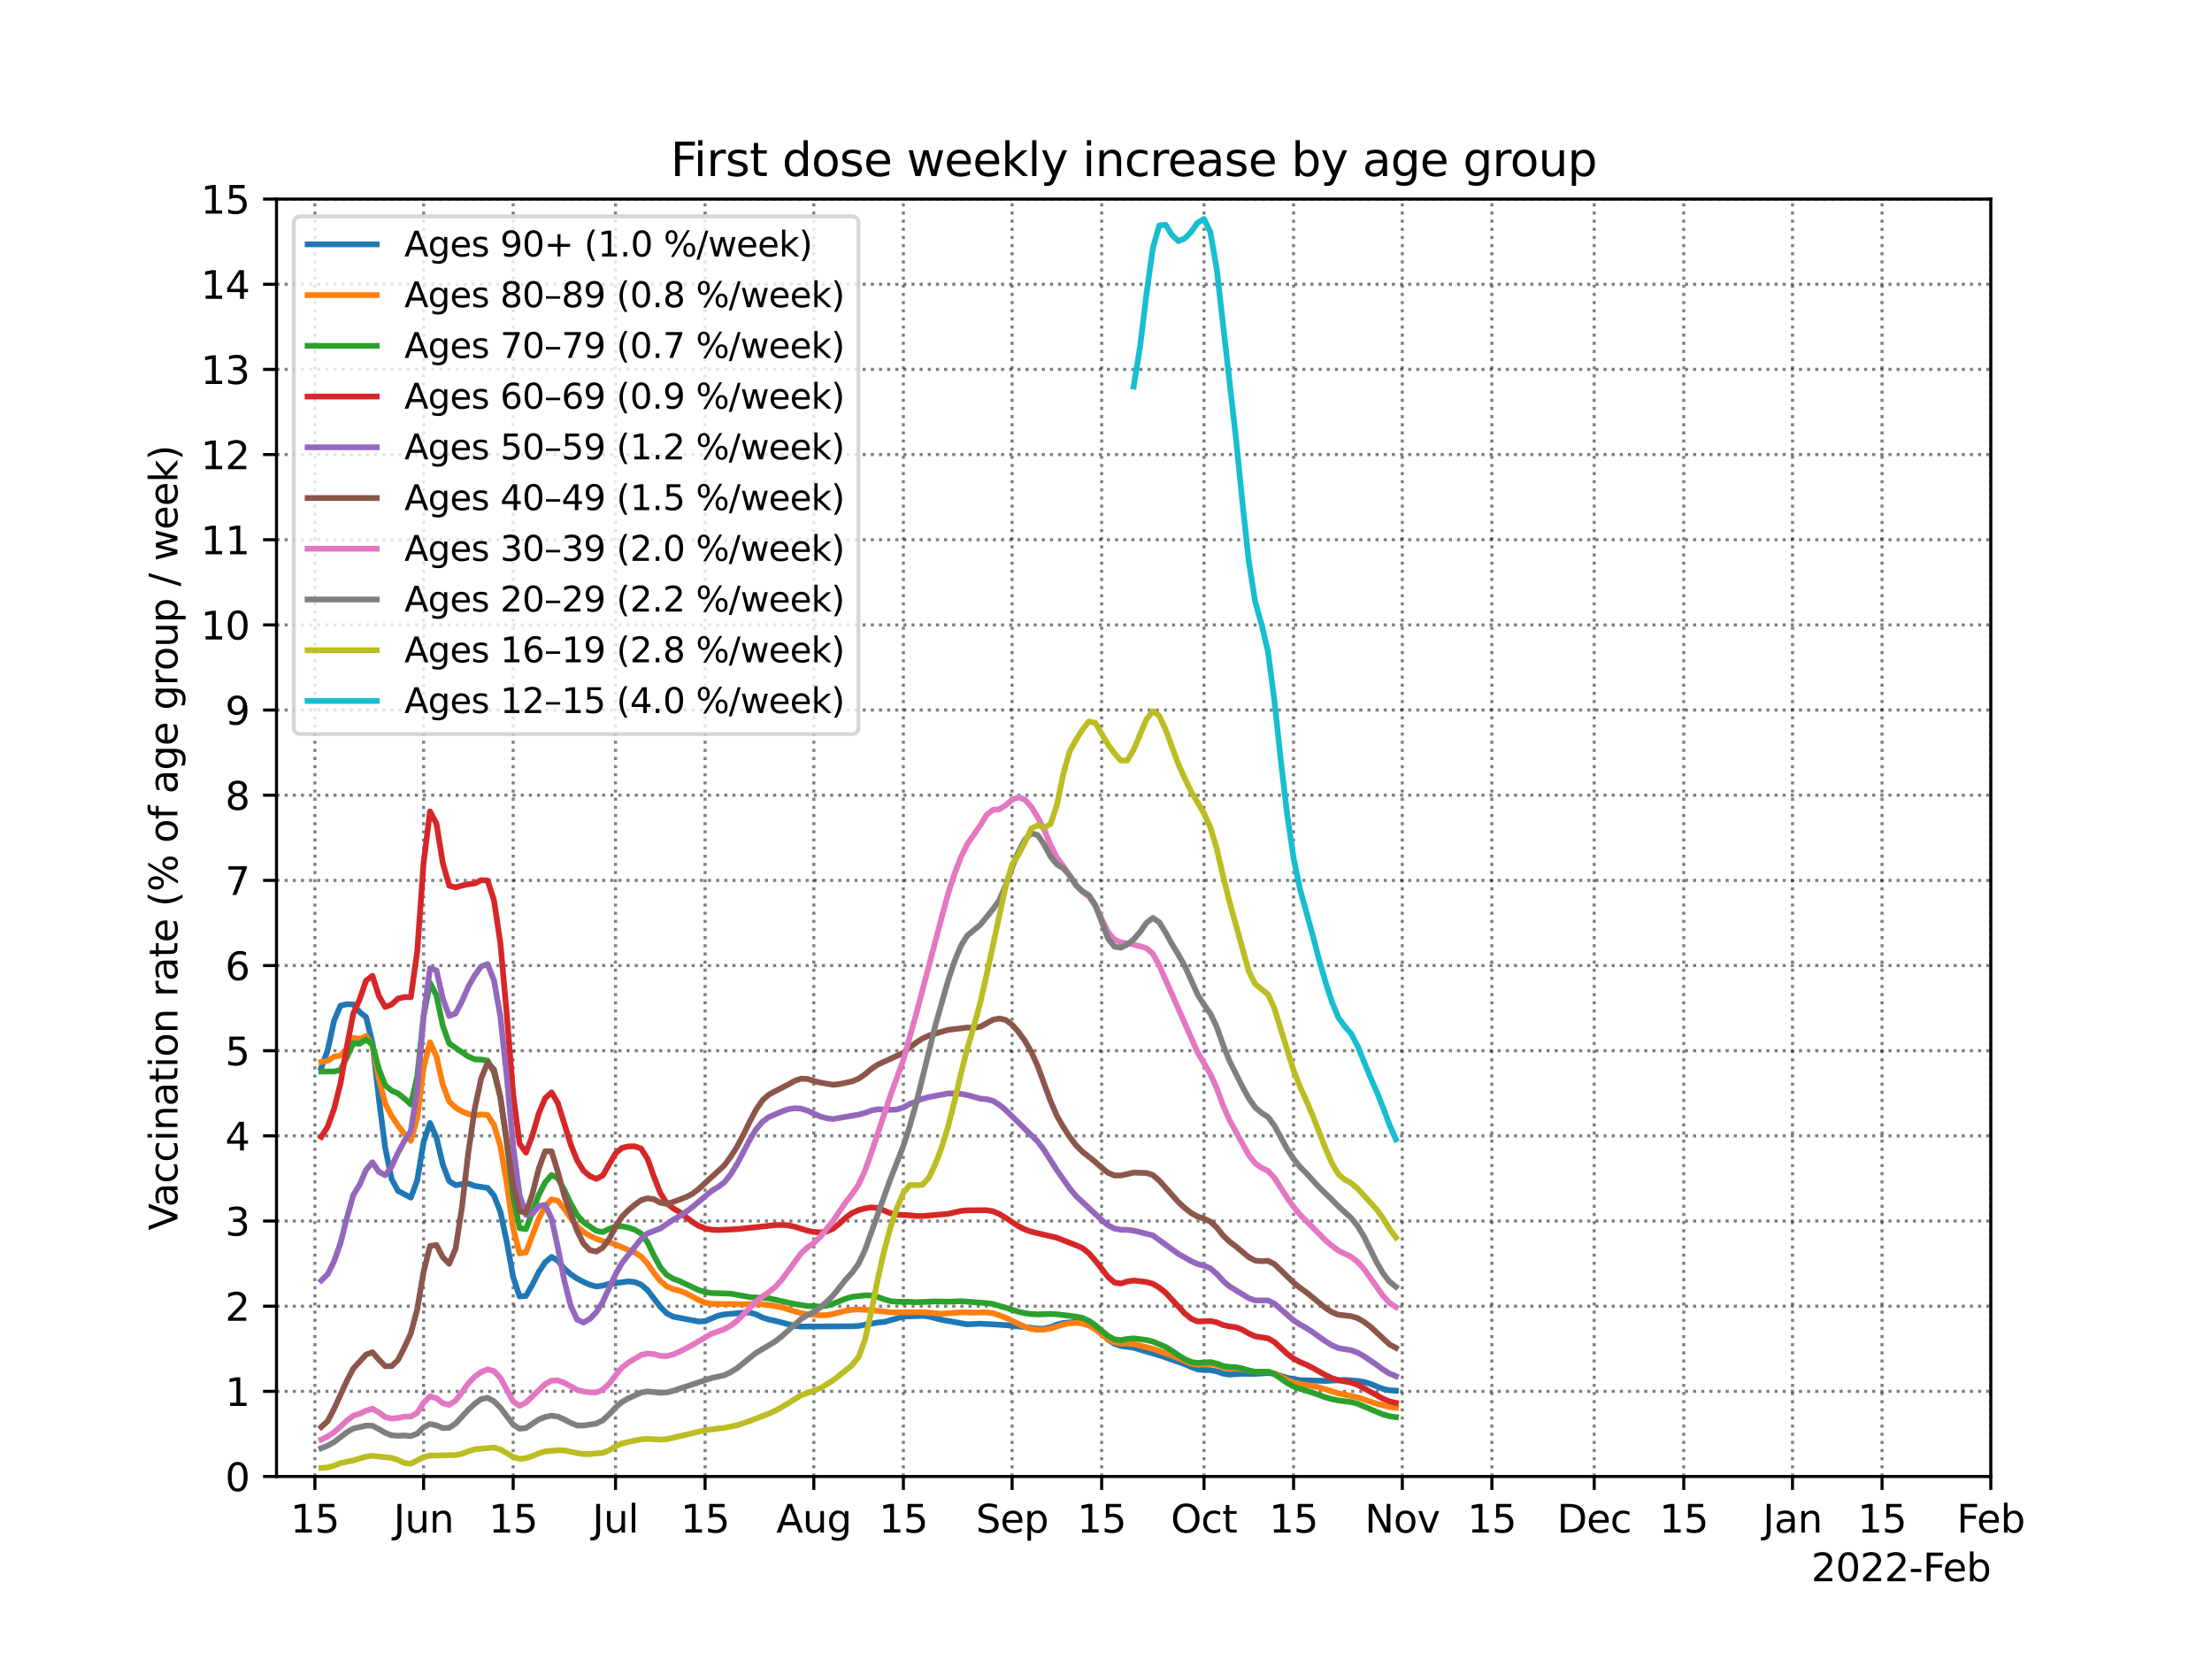 <?xml version="1.0" encoding="utf-8" standalone="no"?>
<!DOCTYPE svg PUBLIC "-//W3C//DTD SVG 1.1//EN"
  "http://www.w3.org/Graphics/SVG/1.1/DTD/svg11.dtd">
<svg height="432pt" version="1.1" viewBox="0 0 576 432" width="576pt" xmlns="http://www.w3.org/2000/svg" xmlns:xlink="http://www.w3.org/1999/xlink">
 <defs>
  <style type="text/css">*{stroke-linecap:butt;stroke-linejoin:round;}</style>
 </defs>
 <g id="figure_1">
  <g id="patch_1">
   <path d="M 0 432 
L 576 432 
L 576 0 
L 0 0 
z
" style="fill:#ffffff;"/>
  </g>
  <g id="axes_1">
   <g id="patch_2">
    <path d="M 72 384.48 
L 518.4 384.48 
L 518.4 51.84 
L 72 51.84 
z
" style="fill:#ffffff;"/>
   </g>
   <g id="matplotlib.axis_1">
    <g id="xtick_1">
     <g id="line2d_1">
      <path clip-path="url(#p938b22eae1)" d="M 81.994 384.48 
L 81.994 51.84 
" style="fill:none;stroke:#000000;stroke-dasharray:0.8,1.32;stroke-dashoffset:0;stroke-opacity:0.5;stroke-width:0.8;"/>
     </g>
     <g id="line2d_2">
      <defs>
       <path d="M 0 0 
L 0 3.5 
" id="m0f666a5092" style="stroke:#000000;stroke-width:0.8;"/>
      </defs>
      <g>
       <use style="stroke:#000000;stroke-width:0.8;" x="81.994" xlink:href="#m0f666a5092" y="384.48"/>
      </g>
     </g>
     <g id="text_1">
      <!-- 15 -->
      <g transform="translate(75.632 399.078)scale(0.1 -0.1)">
       <defs>
        <path d="M 794 531 
L 1825 531 
L 1825 4091 
L 703 3866 
L 703 4441 
L 1819 4666 
L 2450 4666 
L 2450 531 
L 3481 531 
L 3481 0 
L 794 0 
L 794 531 
z
" id="DejaVuSans-31" transform="scale(0.016)"/>
        <path d="M 691 4666 
L 3169 4666 
L 3169 4134 
L 1269 4134 
L 1269 2991 
Q 1406 3038 1543 3061 
Q 1681 3084 1819 3084 
Q 2600 3084 3056 2656 
Q 3513 2228 3513 1497 
Q 3513 744 3044 326 
Q 2575 -91 1722 -91 
Q 1428 -91 1123 -41 
Q 819 9 494 109 
L 494 744 
Q 775 591 1075 516 
Q 1375 441 1709 441 
Q 2250 441 2565 725 
Q 2881 1009 2881 1497 
Q 2881 1984 2565 2268 
Q 2250 2553 1709 2553 
Q 1456 2553 1204 2497 
Q 953 2441 691 2322 
L 691 4666 
z
" id="DejaVuSans-35" transform="scale(0.016)"/>
       </defs>
       <use xlink:href="#DejaVuSans-31"/>
       <use x="63.623" xlink:href="#DejaVuSans-35"/>
      </g>
     </g>
    </g>
    <g id="xtick_2">
     <g id="line2d_3">
      <path clip-path="url(#p938b22eae1)" d="M 110.31 384.48 
L 110.31 51.84 
" style="fill:none;stroke:#000000;stroke-dasharray:0.8,1.32;stroke-dashoffset:0;stroke-opacity:0.5;stroke-width:0.8;"/>
     </g>
     <g id="line2d_4">
      <g>
       <use style="stroke:#000000;stroke-width:0.8;" x="110.31" xlink:href="#m0f666a5092" y="384.48"/>
      </g>
     </g>
     <g id="text_2">
      <!-- Jun -->
      <g transform="translate(102.498 399.078)scale(0.1 -0.1)">
       <defs>
        <path d="M 628 4666 
L 1259 4666 
L 1259 325 
Q 1259 -519 939 -900 
Q 619 -1281 -91 -1281 
L -331 -1281 
L -331 -750 
L -134 -750 
Q 284 -750 456 -515 
Q 628 -281 628 325 
L 628 4666 
z
" id="DejaVuSans-4a" transform="scale(0.016)"/>
        <path d="M 544 1381 
L 544 3500 
L 1119 3500 
L 1119 1403 
Q 1119 906 1312 657 
Q 1506 409 1894 409 
Q 2359 409 2629 706 
Q 2900 1003 2900 1516 
L 2900 3500 
L 3475 3500 
L 3475 0 
L 2900 0 
L 2900 538 
Q 2691 219 2414 64 
Q 2138 -91 1772 -91 
Q 1169 -91 856 284 
Q 544 659 544 1381 
z
M 1991 3584 
L 1991 3584 
z
" id="DejaVuSans-75" transform="scale(0.016)"/>
        <path d="M 3513 2113 
L 3513 0 
L 2938 0 
L 2938 2094 
Q 2938 2591 2744 2837 
Q 2550 3084 2163 3084 
Q 1697 3084 1428 2787 
Q 1159 2491 1159 1978 
L 1159 0 
L 581 0 
L 581 3500 
L 1159 3500 
L 1159 2956 
Q 1366 3272 1645 3428 
Q 1925 3584 2291 3584 
Q 2894 3584 3203 3211 
Q 3513 2838 3513 2113 
z
" id="DejaVuSans-6e" transform="scale(0.016)"/>
       </defs>
       <use xlink:href="#DejaVuSans-4a"/>
       <use x="29.492" xlink:href="#DejaVuSans-75"/>
       <use x="92.871" xlink:href="#DejaVuSans-6e"/>
      </g>
     </g>
    </g>
    <g id="xtick_3">
     <g id="line2d_5">
      <path clip-path="url(#p938b22eae1)" d="M 133.63 384.48 
L 133.63 51.84 
" style="fill:none;stroke:#000000;stroke-dasharray:0.8,1.32;stroke-dashoffset:0;stroke-opacity:0.5;stroke-width:0.8;"/>
     </g>
     <g id="line2d_6">
      <g>
       <use style="stroke:#000000;stroke-width:0.8;" x="133.63" xlink:href="#m0f666a5092" y="384.48"/>
      </g>
     </g>
     <g id="text_3">
      <!-- 15 -->
      <g transform="translate(127.267 399.078)scale(0.1 -0.1)">
       <use xlink:href="#DejaVuSans-31"/>
       <use x="63.623" xlink:href="#DejaVuSans-35"/>
      </g>
     </g>
    </g>
    <g id="xtick_4">
     <g id="line2d_7">
      <path clip-path="url(#p938b22eae1)" d="M 160.281 384.48 
L 160.281 51.84 
" style="fill:none;stroke:#000000;stroke-dasharray:0.8,1.32;stroke-dashoffset:0;stroke-opacity:0.5;stroke-width:0.8;"/>
     </g>
     <g id="line2d_8">
      <g>
       <use style="stroke:#000000;stroke-width:0.8;" x="160.281" xlink:href="#m0f666a5092" y="384.48"/>
      </g>
     </g>
     <g id="text_4">
      <!-- Jul -->
      <g transform="translate(154.248 399.078)scale(0.1 -0.1)">
       <defs>
        <path d="M 603 4863 
L 1178 4863 
L 1178 0 
L 603 0 
L 603 4863 
z
" id="DejaVuSans-6c" transform="scale(0.016)"/>
       </defs>
       <use xlink:href="#DejaVuSans-4a"/>
       <use x="29.492" xlink:href="#DejaVuSans-75"/>
       <use x="92.871" xlink:href="#DejaVuSans-6c"/>
      </g>
     </g>
    </g>
    <g id="xtick_5">
     <g id="line2d_9">
      <path clip-path="url(#p938b22eae1)" d="M 183.6 384.48 
L 183.6 51.84 
" style="fill:none;stroke:#000000;stroke-dasharray:0.8,1.32;stroke-dashoffset:0;stroke-opacity:0.5;stroke-width:0.8;"/>
     </g>
     <g id="line2d_10">
      <g>
       <use style="stroke:#000000;stroke-width:0.8;" x="183.6" xlink:href="#m0f666a5092" y="384.48"/>
      </g>
     </g>
     <g id="text_5">
      <!-- 15 -->
      <g transform="translate(177.238 399.078)scale(0.1 -0.1)">
       <use xlink:href="#DejaVuSans-31"/>
       <use x="63.623" xlink:href="#DejaVuSans-35"/>
      </g>
     </g>
    </g>
    <g id="xtick_6">
     <g id="line2d_11">
      <path clip-path="url(#p938b22eae1)" d="M 211.916 384.48 
L 211.916 51.84 
" style="fill:none;stroke:#000000;stroke-dasharray:0.8,1.32;stroke-dashoffset:0;stroke-opacity:0.5;stroke-width:0.8;"/>
     </g>
     <g id="line2d_12">
      <g>
       <use style="stroke:#000000;stroke-width:0.8;" x="211.916" xlink:href="#m0f666a5092" y="384.48"/>
      </g>
     </g>
     <g id="text_6">
      <!-- Aug -->
      <g transform="translate(202.153 399.078)scale(0.1 -0.1)">
       <defs>
        <path d="M 2188 4044 
L 1331 1722 
L 3047 1722 
L 2188 4044 
z
M 1831 4666 
L 2547 4666 
L 4325 0 
L 3669 0 
L 3244 1197 
L 1141 1197 
L 716 0 
L 50 0 
L 1831 4666 
z
" id="DejaVuSans-41" transform="scale(0.016)"/>
        <path d="M 2906 1791 
Q 2906 2416 2648 2759 
Q 2391 3103 1925 3103 
Q 1463 3103 1205 2759 
Q 947 2416 947 1791 
Q 947 1169 1205 825 
Q 1463 481 1925 481 
Q 2391 481 2648 825 
Q 2906 1169 2906 1791 
z
M 3481 434 
Q 3481 -459 3084 -895 
Q 2688 -1331 1869 -1331 
Q 1566 -1331 1297 -1286 
Q 1028 -1241 775 -1147 
L 775 -588 
Q 1028 -725 1275 -790 
Q 1522 -856 1778 -856 
Q 2344 -856 2625 -561 
Q 2906 -266 2906 331 
L 2906 616 
Q 2728 306 2450 153 
Q 2172 0 1784 0 
Q 1141 0 747 490 
Q 353 981 353 1791 
Q 353 2603 747 3093 
Q 1141 3584 1784 3584 
Q 2172 3584 2450 3431 
Q 2728 3278 2906 2969 
L 2906 3500 
L 3481 3500 
L 3481 434 
z
" id="DejaVuSans-67" transform="scale(0.016)"/>
       </defs>
       <use xlink:href="#DejaVuSans-41"/>
       <use x="68.408" xlink:href="#DejaVuSans-75"/>
       <use x="131.787" xlink:href="#DejaVuSans-67"/>
      </g>
     </g>
    </g>
    <g id="xtick_7">
     <g id="line2d_13">
      <path clip-path="url(#p938b22eae1)" d="M 235.236 384.48 
L 235.236 51.84 
" style="fill:none;stroke:#000000;stroke-dasharray:0.8,1.32;stroke-dashoffset:0;stroke-opacity:0.5;stroke-width:0.8;"/>
     </g>
     <g id="line2d_14">
      <g>
       <use style="stroke:#000000;stroke-width:0.8;" x="235.236" xlink:href="#m0f666a5092" y="384.48"/>
      </g>
     </g>
     <g id="text_7">
      <!-- 15 -->
      <g transform="translate(228.873 399.078)scale(0.1 -0.1)">
       <use xlink:href="#DejaVuSans-31"/>
       <use x="63.623" xlink:href="#DejaVuSans-35"/>
      </g>
     </g>
    </g>
    <g id="xtick_8">
     <g id="line2d_15">
      <path clip-path="url(#p938b22eae1)" d="M 263.552 384.48 
L 263.552 51.84 
" style="fill:none;stroke:#000000;stroke-dasharray:0.8,1.32;stroke-dashoffset:0;stroke-opacity:0.5;stroke-width:0.8;"/>
     </g>
     <g id="line2d_16">
      <g>
       <use style="stroke:#000000;stroke-width:0.8;" x="263.552" xlink:href="#m0f666a5092" y="384.48"/>
      </g>
     </g>
     <g id="text_8">
      <!-- Sep -->
      <g transform="translate(254.127 399.078)scale(0.1 -0.1)">
       <defs>
        <path d="M 3425 4513 
L 3425 3897 
Q 3066 4069 2747 4153 
Q 2428 4238 2131 4238 
Q 1616 4238 1336 4038 
Q 1056 3838 1056 3469 
Q 1056 3159 1242 3001 
Q 1428 2844 1947 2747 
L 2328 2669 
Q 3034 2534 3370 2195 
Q 3706 1856 3706 1288 
Q 3706 609 3251 259 
Q 2797 -91 1919 -91 
Q 1588 -91 1214 -16 
Q 841 59 441 206 
L 441 856 
Q 825 641 1194 531 
Q 1563 422 1919 422 
Q 2459 422 2753 634 
Q 3047 847 3047 1241 
Q 3047 1584 2836 1778 
Q 2625 1972 2144 2069 
L 1759 2144 
Q 1053 2284 737 2584 
Q 422 2884 422 3419 
Q 422 4038 858 4394 
Q 1294 4750 2059 4750 
Q 2388 4750 2728 4690 
Q 3069 4631 3425 4513 
z
" id="DejaVuSans-53" transform="scale(0.016)"/>
        <path d="M 3597 1894 
L 3597 1613 
L 953 1613 
Q 991 1019 1311 708 
Q 1631 397 2203 397 
Q 2534 397 2845 478 
Q 3156 559 3463 722 
L 3463 178 
Q 3153 47 2828 -22 
Q 2503 -91 2169 -91 
Q 1331 -91 842 396 
Q 353 884 353 1716 
Q 353 2575 817 3079 
Q 1281 3584 2069 3584 
Q 2775 3584 3186 3129 
Q 3597 2675 3597 1894 
z
M 3022 2063 
Q 3016 2534 2758 2815 
Q 2500 3097 2075 3097 
Q 1594 3097 1305 2825 
Q 1016 2553 972 2059 
L 3022 2063 
z
" id="DejaVuSans-65" transform="scale(0.016)"/>
        <path d="M 1159 525 
L 1159 -1331 
L 581 -1331 
L 581 3500 
L 1159 3500 
L 1159 2969 
Q 1341 3281 1617 3432 
Q 1894 3584 2278 3584 
Q 2916 3584 3314 3078 
Q 3713 2572 3713 1747 
Q 3713 922 3314 415 
Q 2916 -91 2278 -91 
Q 1894 -91 1617 61 
Q 1341 213 1159 525 
z
M 3116 1747 
Q 3116 2381 2855 2742 
Q 2594 3103 2138 3103 
Q 1681 3103 1420 2742 
Q 1159 2381 1159 1747 
Q 1159 1113 1420 752 
Q 1681 391 2138 391 
Q 2594 391 2855 752 
Q 3116 1113 3116 1747 
z
" id="DejaVuSans-70" transform="scale(0.016)"/>
       </defs>
       <use xlink:href="#DejaVuSans-53"/>
       <use x="63.477" xlink:href="#DejaVuSans-65"/>
       <use x="125" xlink:href="#DejaVuSans-70"/>
      </g>
     </g>
    </g>
    <g id="xtick_9">
     <g id="line2d_17">
      <path clip-path="url(#p938b22eae1)" d="M 286.872 384.48 
L 286.872 51.84 
" style="fill:none;stroke:#000000;stroke-dasharray:0.8,1.32;stroke-dashoffset:0;stroke-opacity:0.5;stroke-width:0.8;"/>
     </g>
     <g id="line2d_18">
      <g>
       <use style="stroke:#000000;stroke-width:0.8;" x="286.872" xlink:href="#m0f666a5092" y="384.48"/>
      </g>
     </g>
     <g id="text_9">
      <!-- 15 -->
      <g transform="translate(280.509 399.078)scale(0.1 -0.1)">
       <use xlink:href="#DejaVuSans-31"/>
       <use x="63.623" xlink:href="#DejaVuSans-35"/>
      </g>
     </g>
    </g>
    <g id="xtick_10">
     <g id="line2d_19">
      <path clip-path="url(#p938b22eae1)" d="M 313.522 384.48 
L 313.522 51.84 
" style="fill:none;stroke:#000000;stroke-dasharray:0.8,1.32;stroke-dashoffset:0;stroke-opacity:0.5;stroke-width:0.8;"/>
     </g>
     <g id="line2d_20">
      <g>
       <use style="stroke:#000000;stroke-width:0.8;" x="313.522" xlink:href="#m0f666a5092" y="384.48"/>
      </g>
     </g>
     <g id="text_10">
      <!-- Oct -->
      <g transform="translate(304.877 399.078)scale(0.1 -0.1)">
       <defs>
        <path d="M 2522 4238 
Q 1834 4238 1429 3725 
Q 1025 3213 1025 2328 
Q 1025 1447 1429 934 
Q 1834 422 2522 422 
Q 3209 422 3611 934 
Q 4013 1447 4013 2328 
Q 4013 3213 3611 3725 
Q 3209 4238 2522 4238 
z
M 2522 4750 
Q 3503 4750 4090 4092 
Q 4678 3434 4678 2328 
Q 4678 1225 4090 567 
Q 3503 -91 2522 -91 
Q 1538 -91 948 565 
Q 359 1222 359 2328 
Q 359 3434 948 4092 
Q 1538 4750 2522 4750 
z
" id="DejaVuSans-4f" transform="scale(0.016)"/>
        <path d="M 3122 3366 
L 3122 2828 
Q 2878 2963 2633 3030 
Q 2388 3097 2138 3097 
Q 1578 3097 1268 2742 
Q 959 2388 959 1747 
Q 959 1106 1268 751 
Q 1578 397 2138 397 
Q 2388 397 2633 464 
Q 2878 531 3122 666 
L 3122 134 
Q 2881 22 2623 -34 
Q 2366 -91 2075 -91 
Q 1284 -91 818 406 
Q 353 903 353 1747 
Q 353 2603 823 3093 
Q 1294 3584 2113 3584 
Q 2378 3584 2631 3529 
Q 2884 3475 3122 3366 
z
" id="DejaVuSans-63" transform="scale(0.016)"/>
        <path d="M 1172 4494 
L 1172 3500 
L 2356 3500 
L 2356 3053 
L 1172 3053 
L 1172 1153 
Q 1172 725 1289 603 
Q 1406 481 1766 481 
L 2356 481 
L 2356 0 
L 1766 0 
Q 1100 0 847 248 
Q 594 497 594 1153 
L 594 3053 
L 172 3053 
L 172 3500 
L 594 3500 
L 594 4494 
L 1172 4494 
z
" id="DejaVuSans-74" transform="scale(0.016)"/>
       </defs>
       <use xlink:href="#DejaVuSans-4f"/>
       <use x="78.711" xlink:href="#DejaVuSans-63"/>
       <use x="133.691" xlink:href="#DejaVuSans-74"/>
      </g>
     </g>
    </g>
    <g id="xtick_11">
     <g id="line2d_21">
      <path clip-path="url(#p938b22eae1)" d="M 336.842 384.48 
L 336.842 51.84 
" style="fill:none;stroke:#000000;stroke-dasharray:0.8,1.32;stroke-dashoffset:0;stroke-opacity:0.5;stroke-width:0.8;"/>
     </g>
     <g id="line2d_22">
      <g>
       <use style="stroke:#000000;stroke-width:0.8;" x="336.842" xlink:href="#m0f666a5092" y="384.48"/>
      </g>
     </g>
     <g id="text_11">
      <!-- 15 -->
      <g transform="translate(330.479 399.078)scale(0.1 -0.1)">
       <use xlink:href="#DejaVuSans-31"/>
       <use x="63.623" xlink:href="#DejaVuSans-35"/>
      </g>
     </g>
    </g>
    <g id="xtick_12">
     <g id="line2d_23">
      <path clip-path="url(#p938b22eae1)" d="M 365.158 384.48 
L 365.158 51.84 
" style="fill:none;stroke:#000000;stroke-dasharray:0.8,1.32;stroke-dashoffset:0;stroke-opacity:0.5;stroke-width:0.8;"/>
     </g>
     <g id="line2d_24">
      <g>
       <use style="stroke:#000000;stroke-width:0.8;" x="365.158" xlink:href="#m0f666a5092" y="384.48"/>
      </g>
     </g>
     <g id="text_12">
      <!-- Nov -->
      <g transform="translate(355.399 399.078)scale(0.1 -0.1)">
       <defs>
        <path d="M 628 4666 
L 1478 4666 
L 3547 763 
L 3547 4666 
L 4159 4666 
L 4159 0 
L 3309 0 
L 1241 3903 
L 1241 0 
L 628 0 
L 628 4666 
z
" id="DejaVuSans-4e" transform="scale(0.016)"/>
        <path d="M 1959 3097 
Q 1497 3097 1228 2736 
Q 959 2375 959 1747 
Q 959 1119 1226 758 
Q 1494 397 1959 397 
Q 2419 397 2687 759 
Q 2956 1122 2956 1747 
Q 2956 2369 2687 2733 
Q 2419 3097 1959 3097 
z
M 1959 3584 
Q 2709 3584 3137 3096 
Q 3566 2609 3566 1747 
Q 3566 888 3137 398 
Q 2709 -91 1959 -91 
Q 1206 -91 779 398 
Q 353 888 353 1747 
Q 353 2609 779 3096 
Q 1206 3584 1959 3584 
z
" id="DejaVuSans-6f" transform="scale(0.016)"/>
        <path d="M 191 3500 
L 800 3500 
L 1894 563 
L 2988 3500 
L 3597 3500 
L 2284 0 
L 1503 0 
L 191 3500 
z
" id="DejaVuSans-76" transform="scale(0.016)"/>
       </defs>
       <use xlink:href="#DejaVuSans-4e"/>
       <use x="74.805" xlink:href="#DejaVuSans-6f"/>
       <use x="135.986" xlink:href="#DejaVuSans-76"/>
      </g>
     </g>
    </g>
    <g id="xtick_13">
     <g id="line2d_25">
      <path clip-path="url(#p938b22eae1)" d="M 388.478 384.48 
L 388.478 51.84 
" style="fill:none;stroke:#000000;stroke-dasharray:0.8,1.32;stroke-dashoffset:0;stroke-opacity:0.5;stroke-width:0.8;"/>
     </g>
     <g id="line2d_26">
      <g>
       <use style="stroke:#000000;stroke-width:0.8;" x="388.478" xlink:href="#m0f666a5092" y="384.48"/>
      </g>
     </g>
     <g id="text_13">
      <!-- 15 -->
      <g transform="translate(382.115 399.078)scale(0.1 -0.1)">
       <use xlink:href="#DejaVuSans-31"/>
       <use x="63.623" xlink:href="#DejaVuSans-35"/>
      </g>
     </g>
    </g>
    <g id="xtick_14">
     <g id="line2d_27">
      <path clip-path="url(#p938b22eae1)" d="M 415.128 384.48 
L 415.128 51.84 
" style="fill:none;stroke:#000000;stroke-dasharray:0.8,1.32;stroke-dashoffset:0;stroke-opacity:0.5;stroke-width:0.8;"/>
     </g>
     <g id="line2d_28">
      <g>
       <use style="stroke:#000000;stroke-width:0.8;" x="415.128" xlink:href="#m0f666a5092" y="384.48"/>
      </g>
     </g>
     <g id="text_14">
      <!-- Dec -->
      <g transform="translate(405.453 399.078)scale(0.1 -0.1)">
       <defs>
        <path d="M 1259 4147 
L 1259 519 
L 2022 519 
Q 2988 519 3436 956 
Q 3884 1394 3884 2338 
Q 3884 3275 3436 3711 
Q 2988 4147 2022 4147 
L 1259 4147 
z
M 628 4666 
L 1925 4666 
Q 3281 4666 3915 4102 
Q 4550 3538 4550 2338 
Q 4550 1131 3912 565 
Q 3275 0 1925 0 
L 628 0 
L 628 4666 
z
" id="DejaVuSans-44" transform="scale(0.016)"/>
       </defs>
       <use xlink:href="#DejaVuSans-44"/>
       <use x="77.002" xlink:href="#DejaVuSans-65"/>
       <use x="138.525" xlink:href="#DejaVuSans-63"/>
      </g>
     </g>
    </g>
    <g id="xtick_15">
     <g id="line2d_29">
      <path clip-path="url(#p938b22eae1)" d="M 438.448 384.48 
L 438.448 51.84 
" style="fill:none;stroke:#000000;stroke-dasharray:0.8,1.32;stroke-dashoffset:0;stroke-opacity:0.5;stroke-width:0.8;"/>
     </g>
     <g id="line2d_30">
      <g>
       <use style="stroke:#000000;stroke-width:0.8;" x="438.448" xlink:href="#m0f666a5092" y="384.48"/>
      </g>
     </g>
     <g id="text_15">
      <!-- 15 -->
      <g transform="translate(432.085 399.078)scale(0.1 -0.1)">
       <use xlink:href="#DejaVuSans-31"/>
       <use x="63.623" xlink:href="#DejaVuSans-35"/>
      </g>
     </g>
    </g>
    <g id="xtick_16">
     <g id="line2d_31">
      <path clip-path="url(#p938b22eae1)" d="M 466.764 384.48 
L 466.764 51.84 
" style="fill:none;stroke:#000000;stroke-dasharray:0.8,1.32;stroke-dashoffset:0;stroke-opacity:0.5;stroke-width:0.8;"/>
     </g>
     <g id="line2d_32">
      <g>
       <use style="stroke:#000000;stroke-width:0.8;" x="466.764" xlink:href="#m0f666a5092" y="384.48"/>
      </g>
     </g>
     <g id="text_16">
      <!-- Jan -->
      <g transform="translate(459.056 399.078)scale(0.1 -0.1)">
       <defs>
        <path d="M 2194 1759 
Q 1497 1759 1228 1600 
Q 959 1441 959 1056 
Q 959 750 1161 570 
Q 1363 391 1709 391 
Q 2188 391 2477 730 
Q 2766 1069 2766 1631 
L 2766 1759 
L 2194 1759 
z
M 3341 1997 
L 3341 0 
L 2766 0 
L 2766 531 
Q 2569 213 2275 61 
Q 1981 -91 1556 -91 
Q 1019 -91 701 211 
Q 384 513 384 1019 
Q 384 1609 779 1909 
Q 1175 2209 1959 2209 
L 2766 2209 
L 2766 2266 
Q 2766 2663 2505 2880 
Q 2244 3097 1772 3097 
Q 1472 3097 1187 3025 
Q 903 2953 641 2809 
L 641 3341 
Q 956 3463 1253 3523 
Q 1550 3584 1831 3584 
Q 2591 3584 2966 3190 
Q 3341 2797 3341 1997 
z
" id="DejaVuSans-61" transform="scale(0.016)"/>
       </defs>
       <use xlink:href="#DejaVuSans-4a"/>
       <use x="29.492" xlink:href="#DejaVuSans-61"/>
       <use x="90.771" xlink:href="#DejaVuSans-6e"/>
      </g>
     </g>
    </g>
    <g id="xtick_17">
     <g id="line2d_33">
      <path clip-path="url(#p938b22eae1)" d="M 490.084 384.48 
L 490.084 51.84 
" style="fill:none;stroke:#000000;stroke-dasharray:0.8,1.32;stroke-dashoffset:0;stroke-opacity:0.5;stroke-width:0.8;"/>
     </g>
     <g id="line2d_34">
      <g>
       <use style="stroke:#000000;stroke-width:0.8;" x="490.084" xlink:href="#m0f666a5092" y="384.48"/>
      </g>
     </g>
     <g id="text_17">
      <!-- 15 -->
      <g transform="translate(483.721 399.078)scale(0.1 -0.1)">
       <use xlink:href="#DejaVuSans-31"/>
       <use x="63.623" xlink:href="#DejaVuSans-35"/>
      </g>
     </g>
    </g>
    <g id="xtick_18">
     <g id="line2d_35">
      <path clip-path="url(#p938b22eae1)" d="M 518.4 384.48 
L 518.4 51.84 
" style="fill:none;stroke:#000000;stroke-dasharray:0.8,1.32;stroke-dashoffset:0;stroke-opacity:0.5;stroke-width:0.8;"/>
     </g>
     <g id="line2d_36">
      <g>
       <use style="stroke:#000000;stroke-width:0.8;" x="518.4" xlink:href="#m0f666a5092" y="384.48"/>
      </g>
     </g>
     <g id="text_18">
      <!-- Feb -->
      <g transform="translate(509.548 399.078)scale(0.1 -0.1)">
       <defs>
        <path d="M 628 4666 
L 3309 4666 
L 3309 4134 
L 1259 4134 
L 1259 2759 
L 3109 2759 
L 3109 2228 
L 1259 2228 
L 1259 0 
L 628 0 
L 628 4666 
z
" id="DejaVuSans-46" transform="scale(0.016)"/>
        <path d="M 3116 1747 
Q 3116 2381 2855 2742 
Q 2594 3103 2138 3103 
Q 1681 3103 1420 2742 
Q 1159 2381 1159 1747 
Q 1159 1113 1420 752 
Q 1681 391 2138 391 
Q 2594 391 2855 752 
Q 3116 1113 3116 1747 
z
M 1159 2969 
Q 1341 3281 1617 3432 
Q 1894 3584 2278 3584 
Q 2916 3584 3314 3078 
Q 3713 2572 3713 1747 
Q 3713 922 3314 415 
Q 2916 -91 2278 -91 
Q 1894 -91 1617 61 
Q 1341 213 1159 525 
L 1159 0 
L 581 0 
L 581 4863 
L 1159 4863 
L 1159 2969 
z
" id="DejaVuSans-62" transform="scale(0.016)"/>
       </defs>
       <use xlink:href="#DejaVuSans-46"/>
       <use x="52.02" xlink:href="#DejaVuSans-65"/>
       <use x="113.543" xlink:href="#DejaVuSans-62"/>
      </g>
     </g>
    </g>
    <g id="text_19">
     <!-- 2022-Feb -->
     <g transform="translate(471.639 411.757)scale(0.1 -0.1)">
      <defs>
       <path d="M 1228 531 
L 3431 531 
L 3431 0 
L 469 0 
L 469 531 
Q 828 903 1448 1529 
Q 2069 2156 2228 2338 
Q 2531 2678 2651 2914 
Q 2772 3150 2772 3378 
Q 2772 3750 2511 3984 
Q 2250 4219 1831 4219 
Q 1534 4219 1204 4116 
Q 875 4013 500 3803 
L 500 4441 
Q 881 4594 1212 4672 
Q 1544 4750 1819 4750 
Q 2544 4750 2975 4387 
Q 3406 4025 3406 3419 
Q 3406 3131 3298 2873 
Q 3191 2616 2906 2266 
Q 2828 2175 2409 1742 
Q 1991 1309 1228 531 
z
" id="DejaVuSans-32" transform="scale(0.016)"/>
       <path d="M 2034 4250 
Q 1547 4250 1301 3770 
Q 1056 3291 1056 2328 
Q 1056 1369 1301 889 
Q 1547 409 2034 409 
Q 2525 409 2770 889 
Q 3016 1369 3016 2328 
Q 3016 3291 2770 3770 
Q 2525 4250 2034 4250 
z
M 2034 4750 
Q 2819 4750 3233 4129 
Q 3647 3509 3647 2328 
Q 3647 1150 3233 529 
Q 2819 -91 2034 -91 
Q 1250 -91 836 529 
Q 422 1150 422 2328 
Q 422 3509 836 4129 
Q 1250 4750 2034 4750 
z
" id="DejaVuSans-30" transform="scale(0.016)"/>
       <path d="M 313 2009 
L 1997 2009 
L 1997 1497 
L 313 1497 
L 313 2009 
z
" id="DejaVuSans-2d" transform="scale(0.016)"/>
      </defs>
      <use xlink:href="#DejaVuSans-32"/>
      <use x="63.623" xlink:href="#DejaVuSans-30"/>
      <use x="127.246" xlink:href="#DejaVuSans-32"/>
      <use x="190.869" xlink:href="#DejaVuSans-32"/>
      <use x="254.492" xlink:href="#DejaVuSans-2d"/>
      <use x="290.576" xlink:href="#DejaVuSans-46"/>
      <use x="342.596" xlink:href="#DejaVuSans-65"/>
      <use x="404.119" xlink:href="#DejaVuSans-62"/>
     </g>
    </g>
   </g>
   <g id="matplotlib.axis_2">
    <g id="ytick_1">
     <g id="line2d_37">
      <path clip-path="url(#p938b22eae1)" d="M 72 384.48 
L 518.4 384.48 
" style="fill:none;stroke:#000000;stroke-dasharray:0.8,1.32;stroke-dashoffset:0;stroke-opacity:0.5;stroke-width:0.8;"/>
     </g>
     <g id="line2d_38">
      <defs>
       <path d="M 0 0 
L -3.5 0 
" id="m5f91d9ca82" style="stroke:#000000;stroke-width:0.8;"/>
      </defs>
      <g>
       <use style="stroke:#000000;stroke-width:0.8;" x="72" xlink:href="#m5f91d9ca82" y="384.48"/>
      </g>
     </g>
     <g id="text_20">
      <!-- 0 -->
      <g transform="translate(58.638 388.279)scale(0.1 -0.1)">
       <use xlink:href="#DejaVuSans-30"/>
      </g>
     </g>
    </g>
    <g id="ytick_2">
     <g id="line2d_39">
      <path clip-path="url(#p938b22eae1)" d="M 72 362.304 
L 518.4 362.304 
" style="fill:none;stroke:#000000;stroke-dasharray:0.8,1.32;stroke-dashoffset:0;stroke-opacity:0.5;stroke-width:0.8;"/>
     </g>
     <g id="line2d_40">
      <g>
       <use style="stroke:#000000;stroke-width:0.8;" x="72" xlink:href="#m5f91d9ca82" y="362.304"/>
      </g>
     </g>
     <g id="text_21">
      <!-- 1 -->
      <g transform="translate(58.638 366.103)scale(0.1 -0.1)">
       <use xlink:href="#DejaVuSans-31"/>
      </g>
     </g>
    </g>
    <g id="ytick_3">
     <g id="line2d_41">
      <path clip-path="url(#p938b22eae1)" d="M 72 340.128 
L 518.4 340.128 
" style="fill:none;stroke:#000000;stroke-dasharray:0.8,1.32;stroke-dashoffset:0;stroke-opacity:0.5;stroke-width:0.8;"/>
     </g>
     <g id="line2d_42">
      <g>
       <use style="stroke:#000000;stroke-width:0.8;" x="72" xlink:href="#m5f91d9ca82" y="340.128"/>
      </g>
     </g>
     <g id="text_22">
      <!-- 2 -->
      <g transform="translate(58.638 343.927)scale(0.1 -0.1)">
       <use xlink:href="#DejaVuSans-32"/>
      </g>
     </g>
    </g>
    <g id="ytick_4">
     <g id="line2d_43">
      <path clip-path="url(#p938b22eae1)" d="M 72 317.952 
L 518.4 317.952 
" style="fill:none;stroke:#000000;stroke-dasharray:0.8,1.32;stroke-dashoffset:0;stroke-opacity:0.5;stroke-width:0.8;"/>
     </g>
     <g id="line2d_44">
      <g>
       <use style="stroke:#000000;stroke-width:0.8;" x="72" xlink:href="#m5f91d9ca82" y="317.952"/>
      </g>
     </g>
     <g id="text_23">
      <!-- 3 -->
      <g transform="translate(58.638 321.751)scale(0.1 -0.1)">
       <defs>
        <path d="M 2597 2516 
Q 3050 2419 3304 2112 
Q 3559 1806 3559 1356 
Q 3559 666 3084 287 
Q 2609 -91 1734 -91 
Q 1441 -91 1130 -33 
Q 819 25 488 141 
L 488 750 
Q 750 597 1062 519 
Q 1375 441 1716 441 
Q 2309 441 2620 675 
Q 2931 909 2931 1356 
Q 2931 1769 2642 2001 
Q 2353 2234 1838 2234 
L 1294 2234 
L 1294 2753 
L 1863 2753 
Q 2328 2753 2575 2939 
Q 2822 3125 2822 3475 
Q 2822 3834 2567 4026 
Q 2313 4219 1838 4219 
Q 1578 4219 1281 4162 
Q 984 4106 628 3988 
L 628 4550 
Q 988 4650 1302 4700 
Q 1616 4750 1894 4750 
Q 2613 4750 3031 4423 
Q 3450 4097 3450 3541 
Q 3450 3153 3228 2886 
Q 3006 2619 2597 2516 
z
" id="DejaVuSans-33" transform="scale(0.016)"/>
       </defs>
       <use xlink:href="#DejaVuSans-33"/>
      </g>
     </g>
    </g>
    <g id="ytick_5">
     <g id="line2d_45">
      <path clip-path="url(#p938b22eae1)" d="M 72 295.776 
L 518.4 295.776 
" style="fill:none;stroke:#000000;stroke-dasharray:0.8,1.32;stroke-dashoffset:0;stroke-opacity:0.5;stroke-width:0.8;"/>
     </g>
     <g id="line2d_46">
      <g>
       <use style="stroke:#000000;stroke-width:0.8;" x="72" xlink:href="#m5f91d9ca82" y="295.776"/>
      </g>
     </g>
     <g id="text_24">
      <!-- 4 -->
      <g transform="translate(58.638 299.575)scale(0.1 -0.1)">
       <defs>
        <path d="M 2419 4116 
L 825 1625 
L 2419 1625 
L 2419 4116 
z
M 2253 4666 
L 3047 4666 
L 3047 1625 
L 3713 1625 
L 3713 1100 
L 3047 1100 
L 3047 0 
L 2419 0 
L 2419 1100 
L 313 1100 
L 313 1709 
L 2253 4666 
z
" id="DejaVuSans-34" transform="scale(0.016)"/>
       </defs>
       <use xlink:href="#DejaVuSans-34"/>
      </g>
     </g>
    </g>
    <g id="ytick_6">
     <g id="line2d_47">
      <path clip-path="url(#p938b22eae1)" d="M 72 273.6 
L 518.4 273.6 
" style="fill:none;stroke:#000000;stroke-dasharray:0.8,1.32;stroke-dashoffset:0;stroke-opacity:0.5;stroke-width:0.8;"/>
     </g>
     <g id="line2d_48">
      <g>
       <use style="stroke:#000000;stroke-width:0.8;" x="72" xlink:href="#m5f91d9ca82" y="273.6"/>
      </g>
     </g>
     <g id="text_25">
      <!-- 5 -->
      <g transform="translate(58.638 277.399)scale(0.1 -0.1)">
       <use xlink:href="#DejaVuSans-35"/>
      </g>
     </g>
    </g>
    <g id="ytick_7">
     <g id="line2d_49">
      <path clip-path="url(#p938b22eae1)" d="M 72 251.424 
L 518.4 251.424 
" style="fill:none;stroke:#000000;stroke-dasharray:0.8,1.32;stroke-dashoffset:0;stroke-opacity:0.5;stroke-width:0.8;"/>
     </g>
     <g id="line2d_50">
      <g>
       <use style="stroke:#000000;stroke-width:0.8;" x="72" xlink:href="#m5f91d9ca82" y="251.424"/>
      </g>
     </g>
     <g id="text_26">
      <!-- 6 -->
      <g transform="translate(58.638 255.223)scale(0.1 -0.1)">
       <defs>
        <path d="M 2113 2584 
Q 1688 2584 1439 2293 
Q 1191 2003 1191 1497 
Q 1191 994 1439 701 
Q 1688 409 2113 409 
Q 2538 409 2786 701 
Q 3034 994 3034 1497 
Q 3034 2003 2786 2293 
Q 2538 2584 2113 2584 
z
M 3366 4563 
L 3366 3988 
Q 3128 4100 2886 4159 
Q 2644 4219 2406 4219 
Q 1781 4219 1451 3797 
Q 1122 3375 1075 2522 
Q 1259 2794 1537 2939 
Q 1816 3084 2150 3084 
Q 2853 3084 3261 2657 
Q 3669 2231 3669 1497 
Q 3669 778 3244 343 
Q 2819 -91 2113 -91 
Q 1303 -91 875 529 
Q 447 1150 447 2328 
Q 447 3434 972 4092 
Q 1497 4750 2381 4750 
Q 2619 4750 2861 4703 
Q 3103 4656 3366 4563 
z
" id="DejaVuSans-36" transform="scale(0.016)"/>
       </defs>
       <use xlink:href="#DejaVuSans-36"/>
      </g>
     </g>
    </g>
    <g id="ytick_8">
     <g id="line2d_51">
      <path clip-path="url(#p938b22eae1)" d="M 72 229.248 
L 518.4 229.248 
" style="fill:none;stroke:#000000;stroke-dasharray:0.8,1.32;stroke-dashoffset:0;stroke-opacity:0.5;stroke-width:0.8;"/>
     </g>
     <g id="line2d_52">
      <g>
       <use style="stroke:#000000;stroke-width:0.8;" x="72" xlink:href="#m5f91d9ca82" y="229.248"/>
      </g>
     </g>
     <g id="text_27">
      <!-- 7 -->
      <g transform="translate(58.638 233.047)scale(0.1 -0.1)">
       <defs>
        <path d="M 525 4666 
L 3525 4666 
L 3525 4397 
L 1831 0 
L 1172 0 
L 2766 4134 
L 525 4134 
L 525 4666 
z
" id="DejaVuSans-37" transform="scale(0.016)"/>
       </defs>
       <use xlink:href="#DejaVuSans-37"/>
      </g>
     </g>
    </g>
    <g id="ytick_9">
     <g id="line2d_53">
      <path clip-path="url(#p938b22eae1)" d="M 72 207.072 
L 518.4 207.072 
" style="fill:none;stroke:#000000;stroke-dasharray:0.8,1.32;stroke-dashoffset:0;stroke-opacity:0.5;stroke-width:0.8;"/>
     </g>
     <g id="line2d_54">
      <g>
       <use style="stroke:#000000;stroke-width:0.8;" x="72" xlink:href="#m5f91d9ca82" y="207.072"/>
      </g>
     </g>
     <g id="text_28">
      <!-- 8 -->
      <g transform="translate(58.638 210.871)scale(0.1 -0.1)">
       <defs>
        <path d="M 2034 2216 
Q 1584 2216 1326 1975 
Q 1069 1734 1069 1313 
Q 1069 891 1326 650 
Q 1584 409 2034 409 
Q 2484 409 2743 651 
Q 3003 894 3003 1313 
Q 3003 1734 2745 1975 
Q 2488 2216 2034 2216 
z
M 1403 2484 
Q 997 2584 770 2862 
Q 544 3141 544 3541 
Q 544 4100 942 4425 
Q 1341 4750 2034 4750 
Q 2731 4750 3128 4425 
Q 3525 4100 3525 3541 
Q 3525 3141 3298 2862 
Q 3072 2584 2669 2484 
Q 3125 2378 3379 2068 
Q 3634 1759 3634 1313 
Q 3634 634 3220 271 
Q 2806 -91 2034 -91 
Q 1263 -91 848 271 
Q 434 634 434 1313 
Q 434 1759 690 2068 
Q 947 2378 1403 2484 
z
M 1172 3481 
Q 1172 3119 1398 2916 
Q 1625 2713 2034 2713 
Q 2441 2713 2670 2916 
Q 2900 3119 2900 3481 
Q 2900 3844 2670 4047 
Q 2441 4250 2034 4250 
Q 1625 4250 1398 4047 
Q 1172 3844 1172 3481 
z
" id="DejaVuSans-38" transform="scale(0.016)"/>
       </defs>
       <use xlink:href="#DejaVuSans-38"/>
      </g>
     </g>
    </g>
    <g id="ytick_10">
     <g id="line2d_55">
      <path clip-path="url(#p938b22eae1)" d="M 72 184.896 
L 518.4 184.896 
" style="fill:none;stroke:#000000;stroke-dasharray:0.8,1.32;stroke-dashoffset:0;stroke-opacity:0.5;stroke-width:0.8;"/>
     </g>
     <g id="line2d_56">
      <g>
       <use style="stroke:#000000;stroke-width:0.8;" x="72" xlink:href="#m5f91d9ca82" y="184.896"/>
      </g>
     </g>
     <g id="text_29">
      <!-- 9 -->
      <g transform="translate(58.638 188.695)scale(0.1 -0.1)">
       <defs>
        <path d="M 703 97 
L 703 672 
Q 941 559 1184 500 
Q 1428 441 1663 441 
Q 2288 441 2617 861 
Q 2947 1281 2994 2138 
Q 2813 1869 2534 1725 
Q 2256 1581 1919 1581 
Q 1219 1581 811 2004 
Q 403 2428 403 3163 
Q 403 3881 828 4315 
Q 1253 4750 1959 4750 
Q 2769 4750 3195 4129 
Q 3622 3509 3622 2328 
Q 3622 1225 3098 567 
Q 2575 -91 1691 -91 
Q 1453 -91 1209 -44 
Q 966 3 703 97 
z
M 1959 2075 
Q 2384 2075 2632 2365 
Q 2881 2656 2881 3163 
Q 2881 3666 2632 3958 
Q 2384 4250 1959 4250 
Q 1534 4250 1286 3958 
Q 1038 3666 1038 3163 
Q 1038 2656 1286 2365 
Q 1534 2075 1959 2075 
z
" id="DejaVuSans-39" transform="scale(0.016)"/>
       </defs>
       <use xlink:href="#DejaVuSans-39"/>
      </g>
     </g>
    </g>
    <g id="ytick_11">
     <g id="line2d_57">
      <path clip-path="url(#p938b22eae1)" d="M 72 162.72 
L 518.4 162.72 
" style="fill:none;stroke:#000000;stroke-dasharray:0.8,1.32;stroke-dashoffset:0;stroke-opacity:0.5;stroke-width:0.8;"/>
     </g>
     <g id="line2d_58">
      <g>
       <use style="stroke:#000000;stroke-width:0.8;" x="72" xlink:href="#m5f91d9ca82" y="162.72"/>
      </g>
     </g>
     <g id="text_30">
      <!-- 10 -->
      <g transform="translate(52.275 166.519)scale(0.1 -0.1)">
       <use xlink:href="#DejaVuSans-31"/>
       <use x="63.623" xlink:href="#DejaVuSans-30"/>
      </g>
     </g>
    </g>
    <g id="ytick_12">
     <g id="line2d_59">
      <path clip-path="url(#p938b22eae1)" d="M 72 140.544 
L 518.4 140.544 
" style="fill:none;stroke:#000000;stroke-dasharray:0.8,1.32;stroke-dashoffset:0;stroke-opacity:0.5;stroke-width:0.8;"/>
     </g>
     <g id="line2d_60">
      <g>
       <use style="stroke:#000000;stroke-width:0.8;" x="72" xlink:href="#m5f91d9ca82" y="140.544"/>
      </g>
     </g>
     <g id="text_31">
      <!-- 11 -->
      <g transform="translate(52.275 144.343)scale(0.1 -0.1)">
       <use xlink:href="#DejaVuSans-31"/>
       <use x="63.623" xlink:href="#DejaVuSans-31"/>
      </g>
     </g>
    </g>
    <g id="ytick_13">
     <g id="line2d_61">
      <path clip-path="url(#p938b22eae1)" d="M 72 118.368 
L 518.4 118.368 
" style="fill:none;stroke:#000000;stroke-dasharray:0.8,1.32;stroke-dashoffset:0;stroke-opacity:0.5;stroke-width:0.8;"/>
     </g>
     <g id="line2d_62">
      <g>
       <use style="stroke:#000000;stroke-width:0.8;" x="72" xlink:href="#m5f91d9ca82" y="118.368"/>
      </g>
     </g>
     <g id="text_32">
      <!-- 12 -->
      <g transform="translate(52.275 122.167)scale(0.1 -0.1)">
       <use xlink:href="#DejaVuSans-31"/>
       <use x="63.623" xlink:href="#DejaVuSans-32"/>
      </g>
     </g>
    </g>
    <g id="ytick_14">
     <g id="line2d_63">
      <path clip-path="url(#p938b22eae1)" d="M 72 96.192 
L 518.4 96.192 
" style="fill:none;stroke:#000000;stroke-dasharray:0.8,1.32;stroke-dashoffset:0;stroke-opacity:0.5;stroke-width:0.8;"/>
     </g>
     <g id="line2d_64">
      <g>
       <use style="stroke:#000000;stroke-width:0.8;" x="72" xlink:href="#m5f91d9ca82" y="96.192"/>
      </g>
     </g>
     <g id="text_33">
      <!-- 13 -->
      <g transform="translate(52.275 99.991)scale(0.1 -0.1)">
       <use xlink:href="#DejaVuSans-31"/>
       <use x="63.623" xlink:href="#DejaVuSans-33"/>
      </g>
     </g>
    </g>
    <g id="ytick_15">
     <g id="line2d_65">
      <path clip-path="url(#p938b22eae1)" d="M 72 74.016 
L 518.4 74.016 
" style="fill:none;stroke:#000000;stroke-dasharray:0.8,1.32;stroke-dashoffset:0;stroke-opacity:0.5;stroke-width:0.8;"/>
     </g>
     <g id="line2d_66">
      <g>
       <use style="stroke:#000000;stroke-width:0.8;" x="72" xlink:href="#m5f91d9ca82" y="74.016"/>
      </g>
     </g>
     <g id="text_34">
      <!-- 14 -->
      <g transform="translate(52.275 77.815)scale(0.1 -0.1)">
       <use xlink:href="#DejaVuSans-31"/>
       <use x="63.623" xlink:href="#DejaVuSans-34"/>
      </g>
     </g>
    </g>
    <g id="ytick_16">
     <g id="line2d_67">
      <path clip-path="url(#p938b22eae1)" d="M 72 51.84 
L 518.4 51.84 
" style="fill:none;stroke:#000000;stroke-dasharray:0.8,1.32;stroke-dashoffset:0;stroke-opacity:0.5;stroke-width:0.8;"/>
     </g>
     <g id="line2d_68">
      <g>
       <use style="stroke:#000000;stroke-width:0.8;" x="72" xlink:href="#m5f91d9ca82" y="51.84"/>
      </g>
     </g>
     <g id="text_35">
      <!-- 15 -->
      <g transform="translate(52.275 55.639)scale(0.1 -0.1)">
       <use xlink:href="#DejaVuSans-31"/>
       <use x="63.623" xlink:href="#DejaVuSans-35"/>
      </g>
     </g>
    </g>
    <g id="text_36">
     <!-- Vaccination rate (% of age group / week) -->
     <g transform="translate(46.195 320.362)rotate(-90)scale(0.1 -0.1)">
      <defs>
       <path d="M 1831 0 
L 50 4666 
L 709 4666 
L 2188 738 
L 3669 4666 
L 4325 4666 
L 2547 0 
L 1831 0 
z
" id="DejaVuSans-56" transform="scale(0.016)"/>
       <path d="M 603 3500 
L 1178 3500 
L 1178 0 
L 603 0 
L 603 3500 
z
M 603 4863 
L 1178 4863 
L 1178 4134 
L 603 4134 
L 603 4863 
z
" id="DejaVuSans-69" transform="scale(0.016)"/>
       <path id="DejaVuSans-20" transform="scale(0.016)"/>
       <path d="M 2631 2963 
Q 2534 3019 2420 3045 
Q 2306 3072 2169 3072 
Q 1681 3072 1420 2755 
Q 1159 2438 1159 1844 
L 1159 0 
L 581 0 
L 581 3500 
L 1159 3500 
L 1159 2956 
Q 1341 3275 1631 3429 
Q 1922 3584 2338 3584 
Q 2397 3584 2469 3576 
Q 2541 3569 2628 3553 
L 2631 2963 
z
" id="DejaVuSans-72" transform="scale(0.016)"/>
       <path d="M 1984 4856 
Q 1566 4138 1362 3434 
Q 1159 2731 1159 2009 
Q 1159 1288 1364 580 
Q 1569 -128 1984 -844 
L 1484 -844 
Q 1016 -109 783 600 
Q 550 1309 550 2009 
Q 550 2706 781 3412 
Q 1013 4119 1484 4856 
L 1984 4856 
z
" id="DejaVuSans-28" transform="scale(0.016)"/>
       <path d="M 4653 2053 
Q 4381 2053 4226 1822 
Q 4072 1591 4072 1178 
Q 4072 772 4226 539 
Q 4381 306 4653 306 
Q 4919 306 5073 539 
Q 5228 772 5228 1178 
Q 5228 1588 5073 1820 
Q 4919 2053 4653 2053 
z
M 4653 2450 
Q 5147 2450 5437 2106 
Q 5728 1763 5728 1178 
Q 5728 594 5436 251 
Q 5144 -91 4653 -91 
Q 4153 -91 3862 251 
Q 3572 594 3572 1178 
Q 3572 1766 3864 2108 
Q 4156 2450 4653 2450 
z
M 1428 4353 
Q 1159 4353 1004 4120 
Q 850 3888 850 3481 
Q 850 3069 1003 2837 
Q 1156 2606 1428 2606 
Q 1700 2606 1854 2837 
Q 2009 3069 2009 3481 
Q 2009 3884 1853 4118 
Q 1697 4353 1428 4353 
z
M 4250 4750 
L 4750 4750 
L 1831 -91 
L 1331 -91 
L 4250 4750 
z
M 1428 4750 
Q 1922 4750 2215 4408 
Q 2509 4066 2509 3481 
Q 2509 2891 2217 2550 
Q 1925 2209 1428 2209 
Q 931 2209 642 2551 
Q 353 2894 353 3481 
Q 353 4063 643 4406 
Q 934 4750 1428 4750 
z
" id="DejaVuSans-25" transform="scale(0.016)"/>
       <path d="M 2375 4863 
L 2375 4384 
L 1825 4384 
Q 1516 4384 1395 4259 
Q 1275 4134 1275 3809 
L 1275 3500 
L 2222 3500 
L 2222 3053 
L 1275 3053 
L 1275 0 
L 697 0 
L 697 3053 
L 147 3053 
L 147 3500 
L 697 3500 
L 697 3744 
Q 697 4328 969 4595 
Q 1241 4863 1831 4863 
L 2375 4863 
z
" id="DejaVuSans-66" transform="scale(0.016)"/>
       <path d="M 1625 4666 
L 2156 4666 
L 531 -594 
L 0 -594 
L 1625 4666 
z
" id="DejaVuSans-2f" transform="scale(0.016)"/>
       <path d="M 269 3500 
L 844 3500 
L 1563 769 
L 2278 3500 
L 2956 3500 
L 3675 769 
L 4391 3500 
L 4966 3500 
L 4050 0 
L 3372 0 
L 2619 2869 
L 1863 0 
L 1184 0 
L 269 3500 
z
" id="DejaVuSans-77" transform="scale(0.016)"/>
       <path d="M 581 4863 
L 1159 4863 
L 1159 1991 
L 2875 3500 
L 3609 3500 
L 1753 1863 
L 3688 0 
L 2938 0 
L 1159 1709 
L 1159 0 
L 581 0 
L 581 4863 
z
" id="DejaVuSans-6b" transform="scale(0.016)"/>
       <path d="M 513 4856 
L 1013 4856 
Q 1481 4119 1714 3412 
Q 1947 2706 1947 2009 
Q 1947 1309 1714 600 
Q 1481 -109 1013 -844 
L 513 -844 
Q 928 -128 1133 580 
Q 1338 1288 1338 2009 
Q 1338 2731 1133 3434 
Q 928 4138 513 4856 
z
" id="DejaVuSans-29" transform="scale(0.016)"/>
      </defs>
      <use xlink:href="#DejaVuSans-56"/>
      <use x="60.658" xlink:href="#DejaVuSans-61"/>
      <use x="121.938" xlink:href="#DejaVuSans-63"/>
      <use x="176.918" xlink:href="#DejaVuSans-63"/>
      <use x="231.898" xlink:href="#DejaVuSans-69"/>
      <use x="259.682" xlink:href="#DejaVuSans-6e"/>
      <use x="323.061" xlink:href="#DejaVuSans-61"/>
      <use x="384.34" xlink:href="#DejaVuSans-74"/>
      <use x="423.549" xlink:href="#DejaVuSans-69"/>
      <use x="451.332" xlink:href="#DejaVuSans-6f"/>
      <use x="512.514" xlink:href="#DejaVuSans-6e"/>
      <use x="575.893" xlink:href="#DejaVuSans-20"/>
      <use x="607.68" xlink:href="#DejaVuSans-72"/>
      <use x="648.793" xlink:href="#DejaVuSans-61"/>
      <use x="710.072" xlink:href="#DejaVuSans-74"/>
      <use x="749.281" xlink:href="#DejaVuSans-65"/>
      <use x="810.805" xlink:href="#DejaVuSans-20"/>
      <use x="842.592" xlink:href="#DejaVuSans-28"/>
      <use x="881.605" xlink:href="#DejaVuSans-25"/>
      <use x="976.625" xlink:href="#DejaVuSans-20"/>
      <use x="1008.412" xlink:href="#DejaVuSans-6f"/>
      <use x="1069.594" xlink:href="#DejaVuSans-66"/>
      <use x="1104.799" xlink:href="#DejaVuSans-20"/>
      <use x="1136.586" xlink:href="#DejaVuSans-61"/>
      <use x="1197.865" xlink:href="#DejaVuSans-67"/>
      <use x="1261.342" xlink:href="#DejaVuSans-65"/>
      <use x="1322.865" xlink:href="#DejaVuSans-20"/>
      <use x="1354.652" xlink:href="#DejaVuSans-67"/>
      <use x="1418.129" xlink:href="#DejaVuSans-72"/>
      <use x="1456.992" xlink:href="#DejaVuSans-6f"/>
      <use x="1518.174" xlink:href="#DejaVuSans-75"/>
      <use x="1581.553" xlink:href="#DejaVuSans-70"/>
      <use x="1645.029" xlink:href="#DejaVuSans-20"/>
      <use x="1676.816" xlink:href="#DejaVuSans-2f"/>
      <use x="1710.508" xlink:href="#DejaVuSans-20"/>
      <use x="1742.295" xlink:href="#DejaVuSans-77"/>
      <use x="1824.082" xlink:href="#DejaVuSans-65"/>
      <use x="1885.605" xlink:href="#DejaVuSans-65"/>
      <use x="1947.129" xlink:href="#DejaVuSans-6b"/>
      <use x="2005.039" xlink:href="#DejaVuSans-29"/>
     </g>
    </g>
   </g>
   <g id="line2d_69">
    <path clip-path="url(#p938b22eae1)" d="M 83.66 278.054 
L 85.325 273.5 
L 86.991 265.781 
L 88.657 261.885 
L 90.322 261.499 
L 91.988 261.537 
L 93.654 263.511 
L 95.319 264.858 
L 96.985 271.528 
L 98.651 286.033 
L 100.316 298.945 
L 101.982 307.007 
L 103.648 310.112 
L 106.979 311.868 
L 108.645 307.362 
L 110.31 297.32 
L 111.976 292.438 
L 113.642 296.158 
L 115.307 303.246 
L 116.973 307.563 
L 118.639 308.617 
L 120.304 308.339 
L 121.97 308.182 
L 123.636 308.825 
L 126.967 309.318 
L 128.633 311.328 
L 130.299 315.552 
L 131.964 323.34 
L 133.63 332.569 
L 135.296 337.582 
L 136.961 337.457 
L 138.627 334.512 
L 140.293 331.233 
L 141.958 328.694 
L 143.624 327.299 
L 145.29 328.313 
L 146.955 330.342 
L 148.621 331.811 
L 150.287 332.936 
L 151.952 333.829 
L 153.618 334.54 
L 155.284 334.995 
L 156.949 334.779 
L 158.615 334.307 
L 161.946 333.911 
L 163.612 333.667 
L 165.278 333.847 
L 166.943 334.523 
L 168.609 335.934 
L 171.94 340.298 
L 173.606 341.988 
L 175.272 342.857 
L 181.934 344.115 
L 183.6 344.03 
L 186.931 342.625 
L 188.597 342.268 
L 193.594 341.811 
L 195.26 341.791 
L 196.925 342.279 
L 198.591 343.095 
L 200.257 343.623 
L 201.922 343.962 
L 206.919 345.258 
L 208.585 345.434 
L 221.91 345.367 
L 223.576 345.266 
L 228.573 344.361 
L 230.239 344.235 
L 235.236 342.842 
L 238.567 342.702 
L 240.233 342.647 
L 241.899 342.826 
L 245.23 343.676 
L 251.893 344.855 
L 255.224 344.68 
L 261.887 345.052 
L 265.218 345.416 
L 266.884 345.56 
L 270.215 346.002 
L 271.881 345.961 
L 273.546 345.597 
L 275.212 344.932 
L 276.878 344.502 
L 281.875 344.069 
L 283.54 344.517 
L 285.206 345.587 
L 288.537 348.836 
L 290.203 349.921 
L 291.869 350.483 
L 295.2 350.942 
L 301.863 352.918 
L 308.525 355.213 
L 310.191 355.965 
L 311.857 356.571 
L 313.522 356.747 
L 315.188 356.777 
L 316.854 357.102 
L 318.519 357.688 
L 320.185 357.937 
L 323.516 357.728 
L 326.848 357.75 
L 330.179 357.528 
L 331.845 357.725 
L 335.176 358.781 
L 338.507 359.394 
L 345.17 359.584 
L 350.167 359.335 
L 353.499 359.586 
L 355.164 359.859 
L 356.83 360.339 
L 360.161 361.687 
L 361.827 362.034 
L 363.493 362.128 
L 363.493 362.128 
" style="fill:none;stroke:#1f77b4;stroke-linecap:square;stroke-width:1.5;"/>
   </g>
   <g id="line2d_70">
    <path clip-path="url(#p938b22eae1)" d="M 83.66 276.569 
L 85.325 276.216 
L 86.991 275.16 
L 88.657 274.858 
L 90.322 273.115 
L 91.988 270.256 
L 93.654 270.572 
L 95.319 269.789 
L 96.985 272.265 
L 98.651 280.841 
L 100.316 287.388 
L 101.982 290.616 
L 103.648 293.091 
L 105.313 295.331 
L 106.979 297.064 
L 108.645 291.135 
L 110.31 278.025 
L 111.976 271.39 
L 113.642 275.053 
L 115.307 282.437 
L 116.973 286.84 
L 118.639 288.421 
L 120.304 289.433 
L 121.97 290.075 
L 123.636 290.429 
L 125.301 290.204 
L 126.967 290.33 
L 128.633 292.955 
L 130.299 298.433 
L 131.964 308.265 
L 133.63 319.872 
L 135.296 326.372 
L 136.961 326.109 
L 140.293 317.326 
L 141.958 314.203 
L 143.624 312.301 
L 145.29 312.703 
L 146.955 314.796 
L 148.621 317.221 
L 150.287 319.318 
L 151.952 320.807 
L 153.618 321.81 
L 155.284 322.592 
L 156.949 323.155 
L 158.615 323.527 
L 160.281 324.055 
L 163.612 325.503 
L 165.278 326.13 
L 166.943 327.197 
L 168.609 329.046 
L 170.275 331.452 
L 171.94 333.564 
L 173.606 334.96 
L 175.272 335.678 
L 176.937 336.097 
L 178.603 336.721 
L 181.934 338.508 
L 183.6 339.167 
L 185.266 339.518 
L 188.597 339.582 
L 191.928 339.598 
L 195.26 339.591 
L 196.925 339.549 
L 200.257 339.805 
L 203.588 340.451 
L 208.585 341.952 
L 210.251 342.234 
L 213.582 342.496 
L 215.248 342.453 
L 216.913 342.161 
L 220.245 341.311 
L 221.91 341.044 
L 223.576 340.978 
L 226.907 341.173 
L 231.904 341.729 
L 240.233 341.683 
L 245.23 342.096 
L 250.227 341.726 
L 253.558 341.806 
L 256.89 341.735 
L 258.555 341.974 
L 260.221 342.49 
L 261.887 343.135 
L 266.884 345.533 
L 268.549 346.079 
L 270.215 346.288 
L 271.881 346.22 
L 273.546 345.947 
L 276.878 344.906 
L 278.543 344.588 
L 280.209 344.47 
L 281.875 344.644 
L 283.54 345.191 
L 285.206 346.117 
L 288.537 348.697 
L 290.203 349.556 
L 291.869 349.856 
L 293.534 349.816 
L 295.2 349.964 
L 300.197 351.245 
L 303.528 352.411 
L 305.194 352.987 
L 310.191 355.098 
L 311.857 355.397 
L 315.188 355.158 
L 316.854 355.486 
L 318.519 356.092 
L 320.185 356.383 
L 321.851 356.386 
L 323.516 356.548 
L 326.848 357.183 
L 330.179 357.179 
L 331.845 357.609 
L 335.176 359.339 
L 336.842 359.994 
L 338.507 360.387 
L 341.839 360.907 
L 343.504 361.284 
L 348.501 362.819 
L 353.499 363.867 
L 358.496 365.528 
L 361.827 366.378 
L 363.493 366.566 
L 363.493 366.566 
" style="fill:none;stroke:#ff7f0e;stroke-linecap:square;stroke-width:1.5;"/>
   </g>
   <g id="line2d_71">
    <path clip-path="url(#p938b22eae1)" d="M 83.66 279.018 
L 86.991 279.025 
L 88.657 278.604 
L 90.322 275.329 
L 91.988 271.619 
L 93.654 271.799 
L 95.319 270.695 
L 96.985 272.026 
L 98.651 278.36 
L 100.316 282.618 
L 101.982 284.006 
L 103.648 284.738 
L 105.313 286.065 
L 106.979 287.616 
L 108.645 280.405 
L 110.31 264.556 
L 111.976 255.941 
L 113.642 259.192 
L 115.307 267.133 
L 116.973 271.712 
L 120.304 274.022 
L 121.97 275.122 
L 123.636 275.843 
L 125.301 275.917 
L 126.967 276.191 
L 128.633 279.253 
L 130.299 285.787 
L 131.964 297.464 
L 133.63 311.541 
L 135.296 319.823 
L 136.961 320.035 
L 140.293 311.155 
L 141.958 307.892 
L 143.624 305.967 
L 145.29 306.835 
L 146.955 309.879 
L 148.621 313.377 
L 150.287 316.377 
L 151.952 318.246 
L 155.284 320.525 
L 156.949 320.811 
L 158.615 320.013 
L 160.281 319.37 
L 161.946 319.319 
L 163.612 319.655 
L 165.278 320.218 
L 166.943 321.197 
L 168.609 323.47 
L 170.275 326.922 
L 171.94 329.992 
L 173.606 331.955 
L 175.272 332.973 
L 176.937 333.595 
L 181.934 335.937 
L 183.6 336.46 
L 185.266 336.699 
L 190.263 336.868 
L 195.26 337.765 
L 200.257 338.063 
L 203.588 338.836 
L 206.919 339.561 
L 210.251 340.079 
L 213.582 340.22 
L 215.248 340.008 
L 216.913 339.51 
L 220.245 338.154 
L 221.91 337.686 
L 225.242 337.301 
L 226.907 337.338 
L 228.573 337.729 
L 230.239 338.336 
L 231.904 338.817 
L 233.57 338.969 
L 236.901 339.006 
L 238.567 339.094 
L 243.564 338.894 
L 246.896 338.965 
L 250.227 338.828 
L 256.89 339.327 
L 258.555 339.559 
L 261.887 340.526 
L 265.218 341.592 
L 266.884 341.946 
L 268.549 342.176 
L 270.215 342.248 
L 273.546 342.158 
L 275.212 342.229 
L 280.209 342.845 
L 281.875 343.177 
L 283.54 343.938 
L 285.206 345.105 
L 288.537 347.883 
L 290.203 348.788 
L 291.869 348.965 
L 293.534 348.655 
L 295.2 348.503 
L 298.531 348.936 
L 300.197 349.332 
L 303.528 350.746 
L 305.194 351.744 
L 306.86 352.914 
L 308.525 353.926 
L 310.191 354.651 
L 311.857 354.903 
L 315.188 354.691 
L 316.854 355.087 
L 318.519 355.699 
L 320.185 355.956 
L 321.851 356.004 
L 323.516 356.345 
L 325.182 356.883 
L 326.848 357.231 
L 330.179 357.197 
L 331.845 357.809 
L 335.176 360.112 
L 336.842 361.04 
L 338.507 361.648 
L 341.839 362.65 
L 345.17 363.873 
L 346.836 364.341 
L 348.501 364.673 
L 351.833 365.091 
L 353.499 365.527 
L 356.83 366.945 
L 360.161 368.332 
L 361.827 368.786 
L 363.493 369.021 
L 363.493 369.021 
" style="fill:none;stroke:#2ca02c;stroke-linecap:square;stroke-width:1.5;"/>
   </g>
   <g id="line2d_72">
    <path clip-path="url(#p938b22eae1)" d="M 83.66 296.023 
L 85.325 293.396 
L 86.991 288.734 
L 88.657 282.126 
L 90.322 272.563 
L 91.988 263.939 
L 93.654 260.229 
L 95.319 255.366 
L 96.985 254.101 
L 98.651 259.338 
L 100.316 262.223 
L 101.982 261.549 
L 103.648 260.034 
L 105.313 259.63 
L 106.979 259.656 
L 108.645 247.782 
L 110.31 224.613 
L 111.976 211.294 
L 113.642 214.441 
L 115.307 224.721 
L 116.973 230.62 
L 118.639 231.094 
L 120.304 230.593 
L 121.97 230.235 
L 123.636 230.021 
L 125.301 229.197 
L 126.967 229.286 
L 128.633 234.44 
L 130.299 245.606 
L 131.964 264.107 
L 133.63 285.026 
L 135.296 297.794 
L 136.961 300.144 
L 138.627 295.714 
L 140.293 289.945 
L 141.958 285.977 
L 143.624 284.442 
L 145.29 287.298 
L 148.621 298.016 
L 150.287 302.179 
L 151.952 304.872 
L 153.618 306.265 
L 155.284 306.984 
L 156.949 306.095 
L 160.281 300.339 
L 161.946 298.925 
L 163.612 298.518 
L 165.278 298.488 
L 166.943 299.093 
L 168.609 301.737 
L 170.275 306.379 
L 171.94 310.632 
L 173.606 313.276 
L 175.272 314.642 
L 176.937 315.605 
L 180.269 318.183 
L 181.934 319.204 
L 183.6 319.876 
L 185.266 320.209 
L 186.931 320.297 
L 191.928 320.069 
L 201.922 319.013 
L 203.588 318.97 
L 205.254 319.072 
L 206.919 319.432 
L 210.251 320.469 
L 211.916 320.785 
L 213.582 320.905 
L 215.248 320.676 
L 216.913 319.963 
L 218.579 318.638 
L 220.245 317.066 
L 221.91 315.845 
L 223.576 315.111 
L 225.242 314.652 
L 226.907 314.396 
L 228.573 314.562 
L 231.904 315.933 
L 233.57 316.282 
L 236.901 316.466 
L 238.567 316.651 
L 240.233 316.66 
L 246.896 316.085 
L 250.227 315.322 
L 251.893 315.168 
L 256.89 315.133 
L 258.555 315.414 
L 260.221 316.134 
L 261.887 317.125 
L 265.218 319.324 
L 266.884 320.143 
L 268.549 320.732 
L 275.212 322.311 
L 280.209 324.272 
L 281.875 325 
L 283.54 326.329 
L 285.206 328.238 
L 288.537 332.519 
L 290.203 333.957 
L 291.869 334.226 
L 293.534 333.693 
L 295.2 333.447 
L 298.531 333.828 
L 300.197 334.297 
L 301.863 335.282 
L 303.528 336.612 
L 308.525 342.037 
L 310.191 343.391 
L 311.857 344.116 
L 315.188 343.974 
L 316.854 344.348 
L 318.519 345.043 
L 320.185 345.406 
L 321.851 345.622 
L 323.516 346.264 
L 325.182 347.23 
L 326.848 347.984 
L 330.179 348.495 
L 331.845 349.447 
L 335.176 352.522 
L 336.842 353.791 
L 338.507 354.675 
L 340.173 355.362 
L 341.839 356.214 
L 345.17 358.089 
L 346.836 358.863 
L 348.501 359.409 
L 351.833 360.009 
L 353.499 360.61 
L 356.83 362.412 
L 360.161 364.24 
L 361.827 364.922 
L 363.493 365.304 
L 363.493 365.304 
" style="fill:none;stroke:#d62728;stroke-linecap:square;stroke-width:1.5;"/>
   </g>
   <g id="line2d_73">
    <path clip-path="url(#p938b22eae1)" d="M 83.66 333.432 
L 85.325 331.821 
L 86.991 328.471 
L 88.657 323.73 
L 90.322 317.197 
L 91.988 311.225 
L 93.654 308.482 
L 95.319 304.636 
L 96.985 302.651 
L 98.651 305.131 
L 100.316 306.029 
L 101.982 303.749 
L 103.648 300.169 
L 105.313 297.077 
L 106.979 294.486 
L 108.645 283.661 
L 110.31 264.507 
L 111.976 252.137 
L 113.642 252.659 
L 115.307 260.022 
L 116.973 264.568 
L 118.639 263.902 
L 120.304 260.702 
L 121.97 256.881 
L 123.636 253.969 
L 125.301 251.654 
L 126.967 251.05 
L 128.633 255.294 
L 130.299 264.698 
L 131.964 280.302 
L 133.63 298.538 
L 135.296 311.152 
L 136.961 316.333 
L 138.627 316.112 
L 140.293 314.048 
L 141.958 313.758 
L 143.624 317.322 
L 145.29 324.97 
L 146.955 333.531 
L 148.621 340.039 
L 150.287 343.639 
L 151.952 344.389 
L 153.618 343.426 
L 155.284 341.672 
L 156.949 339.014 
L 160.281 331.842 
L 161.946 328.905 
L 165.278 324.714 
L 166.943 322.603 
L 168.609 321.167 
L 171.94 319.895 
L 175.272 317.638 
L 176.937 316.708 
L 178.603 315.606 
L 180.269 314.336 
L 185.266 310.131 
L 186.931 309.134 
L 188.597 307.888 
L 190.263 305.805 
L 191.928 303.125 
L 195.26 296.756 
L 196.925 293.997 
L 198.591 292.053 
L 200.257 290.861 
L 203.588 289.43 
L 205.254 288.841 
L 206.919 288.592 
L 208.585 288.689 
L 210.251 289.205 
L 213.582 290.719 
L 215.248 291.178 
L 216.913 291.398 
L 223.576 290.243 
L 225.242 289.804 
L 226.907 289.172 
L 228.573 288.86 
L 231.904 289.004 
L 233.57 288.905 
L 235.236 288.376 
L 236.901 287.465 
L 240.233 286.127 
L 241.899 285.677 
L 246.896 284.734 
L 248.561 284.728 
L 250.227 284.847 
L 251.893 285.144 
L 255.224 286.072 
L 256.89 286.229 
L 258.555 286.65 
L 260.221 287.684 
L 261.887 289.063 
L 270.215 297.241 
L 271.881 299.459 
L 275.212 304.72 
L 278.543 309.438 
L 280.209 311.456 
L 286.872 317.668 
L 288.537 319.048 
L 290.203 319.919 
L 291.869 320.227 
L 293.534 320.251 
L 295.2 320.44 
L 300.197 321.693 
L 306.86 326.518 
L 310.191 328.398 
L 311.857 329.148 
L 313.522 329.612 
L 315.188 330.298 
L 316.854 331.712 
L 318.519 333.592 
L 320.185 334.998 
L 325.182 338.034 
L 326.848 338.628 
L 330.179 338.624 
L 331.845 339.452 
L 336.842 343.818 
L 338.507 344.903 
L 340.173 345.827 
L 341.839 346.907 
L 345.17 349.29 
L 346.836 350.327 
L 348.501 351.037 
L 351.833 351.597 
L 353.499 352.206 
L 355.164 353.154 
L 358.496 355.412 
L 360.161 356.628 
L 361.827 357.686 
L 363.493 358.357 
L 363.493 358.357 
" style="fill:none;stroke:#9467bd;stroke-linecap:square;stroke-width:1.5;"/>
   </g>
   <g id="line2d_74">
    <path clip-path="url(#p938b22eae1)" d="M 83.66 371.594 
L 85.325 370.065 
L 86.991 366.878 
L 90.322 359.564 
L 91.988 356.375 
L 95.319 352.738 
L 96.985 352.118 
L 98.651 354.035 
L 100.316 355.763 
L 101.982 355.729 
L 103.648 354.148 
L 105.313 350.851 
L 106.979 347.228 
L 108.645 340.914 
L 110.31 331.131 
L 111.976 324.479 
L 113.642 324.182 
L 115.307 327.381 
L 116.973 329.096 
L 118.639 325.114 
L 120.304 314.263 
L 121.97 299.952 
L 123.636 288.591 
L 125.301 280.804 
L 126.967 276.748 
L 128.633 278.481 
L 130.299 285.673 
L 133.63 308.825 
L 135.296 315.395 
L 136.961 315.824 
L 138.627 310.947 
L 140.293 304.333 
L 141.958 299.778 
L 143.624 299.823 
L 145.29 305.246 
L 146.955 311.398 
L 150.287 320.542 
L 151.952 323.849 
L 153.618 325.531 
L 155.284 325.911 
L 156.949 324.891 
L 158.615 322.649 
L 160.281 319.49 
L 161.946 316.83 
L 163.612 315.136 
L 165.278 313.728 
L 166.943 312.526 
L 168.609 312.03 
L 170.275 312.284 
L 171.94 313.171 
L 173.606 313.474 
L 175.272 312.998 
L 178.603 311.743 
L 180.269 310.886 
L 181.934 309.604 
L 188.597 303.48 
L 190.263 301.225 
L 191.928 298.596 
L 193.594 295.445 
L 195.26 292.018 
L 196.925 288.877 
L 198.591 286.465 
L 200.257 284.989 
L 205.254 282.399 
L 206.919 281.473 
L 208.585 280.875 
L 210.251 280.954 
L 211.916 281.488 
L 213.582 281.9 
L 216.913 282.469 
L 218.579 282.297 
L 221.91 281.585 
L 223.576 280.885 
L 225.242 279.741 
L 226.907 278.34 
L 228.573 277.221 
L 235.236 274.156 
L 236.901 272.732 
L 238.567 271.501 
L 240.233 270.41 
L 241.899 269.644 
L 245.23 268.654 
L 246.896 268.176 
L 250.227 267.77 
L 251.893 267.573 
L 253.558 267.609 
L 255.224 267.386 
L 258.555 265.556 
L 260.221 265.206 
L 261.887 265.595 
L 263.552 266.824 
L 265.218 268.717 
L 266.884 271.025 
L 268.549 273.894 
L 270.215 277.63 
L 273.546 286.692 
L 275.212 290.554 
L 276.878 293.467 
L 278.543 296.021 
L 280.209 298.25 
L 281.875 299.895 
L 285.206 302.558 
L 286.872 304.054 
L 288.537 305.399 
L 290.203 306.099 
L 291.869 306.093 
L 295.2 305.342 
L 298.531 305.446 
L 300.197 305.97 
L 301.863 307.416 
L 306.86 313.029 
L 308.525 314.564 
L 310.191 315.873 
L 311.857 316.79 
L 313.522 317.352 
L 315.188 318.115 
L 316.854 319.659 
L 318.519 321.754 
L 320.185 323.352 
L 321.851 324.581 
L 325.182 327.375 
L 326.848 328.256 
L 328.513 328.402 
L 330.179 328.324 
L 331.845 329.16 
L 336.842 333.991 
L 338.507 335.332 
L 340.173 336.513 
L 345.17 340.606 
L 346.836 341.671 
L 348.501 342.362 
L 351.833 342.728 
L 353.499 343.237 
L 355.164 344.177 
L 356.83 345.445 
L 361.827 350.077 
L 363.493 350.991 
L 363.493 350.991 
" style="fill:none;stroke:#8c564b;stroke-linecap:square;stroke-width:1.5;"/>
   </g>
   <g id="line2d_75">
    <path clip-path="url(#p938b22eae1)" d="M 83.66 374.845 
L 85.325 374.066 
L 86.991 372.939 
L 88.657 371.51 
L 90.322 369.915 
L 91.988 368.651 
L 93.654 368.134 
L 95.319 367.335 
L 96.985 366.841 
L 98.651 367.789 
L 100.316 369.002 
L 101.982 369.393 
L 103.648 369.226 
L 105.313 368.886 
L 106.979 368.86 
L 108.645 367.879 
L 110.31 365.265 
L 111.976 363.6 
L 113.642 364.086 
L 115.307 365.401 
L 116.973 365.805 
L 118.639 364.703 
L 120.304 362.564 
L 121.97 360.197 
L 123.636 358.455 
L 125.301 357.288 
L 126.967 356.558 
L 128.633 357.016 
L 130.299 358.815 
L 133.63 364.942 
L 135.296 366.076 
L 136.961 365.215 
L 141.958 360.414 
L 143.624 359.513 
L 145.29 359.467 
L 146.955 360.077 
L 150.287 361.926 
L 151.952 362.34 
L 153.618 362.582 
L 155.284 362.584 
L 156.949 361.87 
L 158.615 360.344 
L 160.281 358.143 
L 161.946 356.142 
L 163.612 354.821 
L 166.943 352.834 
L 168.609 352.445 
L 170.275 352.614 
L 171.94 353.033 
L 173.606 353.14 
L 175.272 352.713 
L 176.937 351.994 
L 180.269 350.227 
L 185.266 347.31 
L 188.597 346.138 
L 190.263 345.213 
L 191.928 343.94 
L 196.925 338.85 
L 198.591 337.555 
L 200.257 336.425 
L 201.922 335.074 
L 203.588 333.22 
L 208.585 326.383 
L 210.251 324.838 
L 211.916 323.66 
L 213.582 322.061 
L 216.913 317.964 
L 220.245 313.015 
L 221.91 310.92 
L 223.576 308.457 
L 225.242 304.835 
L 226.907 300.154 
L 231.904 285.172 
L 235.236 275.994 
L 238.567 264.067 
L 245.23 238.818 
L 246.896 232.666 
L 248.561 227.516 
L 250.227 223.192 
L 251.893 219.791 
L 255.224 214.98 
L 256.89 212.21 
L 258.555 210.887 
L 260.221 210.754 
L 261.887 209.682 
L 263.552 208.242 
L 265.218 207.607 
L 266.884 208.2 
L 268.549 210.11 
L 270.215 212.822 
L 271.881 216.011 
L 273.546 219.973 
L 275.212 223.311 
L 276.878 225.531 
L 280.209 230.562 
L 281.875 232.192 
L 283.54 233.463 
L 285.206 235.804 
L 288.537 242.738 
L 290.203 244.67 
L 291.869 245.388 
L 295.2 245.954 
L 298.531 246.885 
L 300.197 248.334 
L 301.863 251.4 
L 311.857 274.035 
L 315.188 279.705 
L 316.854 283.421 
L 318.519 287.926 
L 320.185 291.726 
L 325.182 300.796 
L 326.848 302.937 
L 328.513 304.096 
L 330.179 304.883 
L 331.845 306.699 
L 335.176 311.913 
L 336.842 314.25 
L 338.507 316.275 
L 345.17 322.982 
L 346.836 324.408 
L 348.501 325.638 
L 351.833 327.288 
L 353.499 328.549 
L 355.164 330.418 
L 360.161 337.454 
L 361.827 339.256 
L 363.493 340.37 
L 363.493 340.37 
" style="fill:none;stroke:#e377c2;stroke-linecap:square;stroke-width:1.5;"/>
   </g>
   <g id="line2d_76">
    <path clip-path="url(#p938b22eae1)" d="M 83.66 377.114 
L 85.325 376.445 
L 86.991 375.523 
L 90.322 372.961 
L 91.988 371.997 
L 95.319 371.218 
L 96.985 371.266 
L 98.651 372.127 
L 100.316 373.115 
L 101.982 373.744 
L 103.648 373.868 
L 105.313 373.796 
L 106.979 373.96 
L 108.645 373.316 
L 110.31 371.664 
L 111.976 370.804 
L 113.642 371.167 
L 115.307 371.862 
L 116.973 371.794 
L 118.639 370.685 
L 121.97 367.067 
L 123.636 365.533 
L 125.301 364.326 
L 126.967 363.99 
L 128.633 364.895 
L 130.299 366.557 
L 133.63 370.973 
L 135.296 372.042 
L 136.961 371.856 
L 140.293 369.634 
L 141.958 368.976 
L 143.624 368.633 
L 145.29 368.89 
L 146.955 369.628 
L 148.621 370.527 
L 150.287 371.189 
L 151.952 371.203 
L 155.284 370.684 
L 156.949 369.853 
L 158.615 368.305 
L 160.281 366.519 
L 161.946 365.07 
L 163.612 364.128 
L 166.943 362.631 
L 168.609 362.332 
L 171.94 362.652 
L 173.606 362.587 
L 175.272 362.165 
L 185.266 358.845 
L 188.597 358.106 
L 190.263 357.314 
L 191.928 356.284 
L 195.26 353.565 
L 196.925 352.249 
L 200.257 350.279 
L 201.922 349.257 
L 203.588 347.958 
L 208.585 343.469 
L 210.251 342.453 
L 211.916 341.635 
L 213.582 340.486 
L 215.248 339.005 
L 216.913 337.369 
L 220.245 333.196 
L 221.91 331.356 
L 223.576 329.042 
L 225.242 325.51 
L 228.573 316.153 
L 231.904 306.907 
L 235.236 298.419 
L 236.901 293.224 
L 238.567 287.339 
L 243.564 266.994 
L 246.896 255.277 
L 248.561 250.302 
L 250.227 246.252 
L 251.893 243.61 
L 255.224 240.849 
L 258.555 236.761 
L 260.221 234.396 
L 261.887 230.509 
L 263.552 225.887 
L 265.218 221.789 
L 266.884 218.639 
L 268.549 216.963 
L 270.215 217.459 
L 271.881 219.871 
L 273.546 223.029 
L 275.212 225.085 
L 276.878 226.109 
L 278.543 227.973 
L 280.209 230.499 
L 281.875 232.095 
L 283.54 233.105 
L 285.206 235.666 
L 288.537 244.393 
L 290.203 246.505 
L 291.869 246.77 
L 293.534 245.959 
L 295.2 244.61 
L 296.866 242.709 
L 298.531 240.325 
L 300.197 239.023 
L 301.863 240.139 
L 303.528 242.836 
L 305.194 245.853 
L 306.86 248.602 
L 308.525 251.571 
L 311.857 258.961 
L 313.522 261.629 
L 315.188 263.945 
L 316.854 267.463 
L 318.519 272.207 
L 320.185 276.32 
L 323.516 282.972 
L 325.182 286.005 
L 326.848 288.373 
L 328.513 289.784 
L 330.179 290.847 
L 331.845 293.085 
L 335.176 299.217 
L 336.842 301.78 
L 338.507 303.845 
L 340.173 305.506 
L 343.504 309.173 
L 346.836 312.391 
L 348.501 314.101 
L 351.833 317.162 
L 353.499 319.201 
L 355.164 321.973 
L 358.496 328.723 
L 360.161 331.599 
L 361.827 333.762 
L 363.493 335.085 
L 363.493 335.085 
" style="fill:none;stroke:#7f7f7f;stroke-linecap:square;stroke-width:1.5;"/>
   </g>
   <g id="line2d_77">
    <path clip-path="url(#p938b22eae1)" d="M 83.66 382.249 
L 85.325 382.131 
L 86.991 381.656 
L 88.657 380.991 
L 91.988 380.292 
L 95.319 379.303 
L 96.985 379.088 
L 101.982 379.624 
L 103.648 380.175 
L 105.313 380.973 
L 106.979 381.138 
L 110.31 379.416 
L 111.976 379.039 
L 115.307 378.966 
L 118.639 378.895 
L 120.304 378.566 
L 121.97 377.904 
L 123.636 377.401 
L 128.633 376.938 
L 130.299 377.43 
L 133.63 379.378 
L 135.296 379.894 
L 136.961 379.698 
L 138.627 379.174 
L 140.293 378.44 
L 141.958 377.948 
L 145.29 377.629 
L 146.955 377.678 
L 150.287 378.382 
L 151.952 378.62 
L 153.618 378.625 
L 156.949 378.308 
L 158.615 377.67 
L 160.281 376.616 
L 161.946 375.879 
L 165.278 375.111 
L 166.943 374.802 
L 168.609 374.669 
L 171.94 374.866 
L 173.606 374.758 
L 176.937 373.997 
L 183.6 372.415 
L 186.931 371.978 
L 188.597 371.808 
L 191.928 371.123 
L 195.26 370.02 
L 200.257 368.07 
L 201.922 367.314 
L 203.588 366.412 
L 208.585 363.332 
L 213.582 361.496 
L 216.913 359.458 
L 221.91 355.46 
L 223.576 353.36 
L 225.242 348.84 
L 226.907 341.417 
L 228.573 333.032 
L 230.239 325.657 
L 231.904 319.564 
L 233.57 314.527 
L 235.236 310.596 
L 236.901 308.573 
L 238.567 308.616 
L 240.233 308.522 
L 241.899 306.622 
L 243.564 303.119 
L 245.23 298.708 
L 246.896 293.307 
L 248.561 286.711 
L 250.227 279.56 
L 251.893 273.038 
L 253.558 267.377 
L 255.224 261.241 
L 256.89 253.984 
L 261.887 230.696 
L 263.552 225.111 
L 265.218 222.511 
L 266.884 219.33 
L 268.549 215.726 
L 270.215 214.906 
L 271.881 215.528 
L 273.546 214.599 
L 275.212 209.677 
L 276.878 201.541 
L 278.543 195.641 
L 280.209 192.63 
L 281.875 189.99 
L 283.54 187.864 
L 285.206 188.234 
L 288.537 193.915 
L 290.203 196.156 
L 291.869 198.043 
L 293.534 198.026 
L 295.2 195.249 
L 298.531 187.309 
L 300.197 185.189 
L 301.863 186.353 
L 303.528 190.033 
L 306.86 199.001 
L 308.525 202.724 
L 310.191 206.127 
L 313.522 211.799 
L 315.188 215.497 
L 316.854 221.028 
L 318.519 228.278 
L 320.185 234.928 
L 325.182 252.905 
L 326.848 256.25 
L 330.179 258.916 
L 331.845 262.603 
L 336.842 278.741 
L 338.507 282.95 
L 340.173 286.605 
L 341.839 290.556 
L 345.17 299.104 
L 346.836 302.899 
L 348.501 305.723 
L 350.167 307.188 
L 351.833 308.07 
L 353.499 309.474 
L 358.496 314.95 
L 360.161 317.277 
L 361.827 319.992 
L 363.493 322.252 
L 363.493 322.252 
" style="fill:none;stroke:#bcbd22;stroke-linecap:square;stroke-width:1.5;"/>
   </g>
   <g id="line2d_78">
    <path clip-path="url(#p938b22eae1)" d="M 295.2 100.682 
L 296.866 90.324 
L 298.531 76.592 
L 300.197 64.666 
L 301.863 58.708 
L 303.528 58.537 
L 305.194 61.228 
L 306.86 62.786 
L 308.525 62.069 
L 310.191 60.365 
L 311.857 58.011 
L 313.522 57.018 
L 315.188 60.517 
L 316.854 70.172 
L 318.519 84.859 
L 320.185 99.538 
L 321.851 114.235 
L 323.516 130.777 
L 325.182 146.144 
L 326.848 156.661 
L 328.513 162.638 
L 330.179 169.653 
L 331.845 182.39 
L 333.51 197.904 
L 335.176 212.067 
L 336.842 223.422 
L 338.507 231.504 
L 340.173 237.502 
L 341.839 243.594 
L 343.504 249.965 
L 345.17 255.757 
L 346.836 260.928 
L 348.501 264.935 
L 350.167 267.26 
L 351.833 269.159 
L 353.499 272.324 
L 355.164 276.398 
L 356.83 280.468 
L 358.496 284.31 
L 360.161 288.428 
L 361.827 292.947 
L 363.493 296.686 
" style="fill:none;stroke:#17becf;stroke-linecap:square;stroke-width:1.5;"/>
   </g>
   <g id="patch_3">
    <path d="M 72 384.48 
L 72 51.84 
" style="fill:none;stroke:#000000;stroke-linecap:square;stroke-linejoin:miter;stroke-width:0.8;"/>
   </g>
   <g id="patch_4">
    <path d="M 518.4 384.48 
L 518.4 51.84 
" style="fill:none;stroke:#000000;stroke-linecap:square;stroke-linejoin:miter;stroke-width:0.8;"/>
   </g>
   <g id="patch_5">
    <path d="M 72 384.48 
L 518.4 384.48 
" style="fill:none;stroke:#000000;stroke-linecap:square;stroke-linejoin:miter;stroke-width:0.8;"/>
   </g>
   <g id="patch_6">
    <path d="M 72 51.84 
L 518.4 51.84 
" style="fill:none;stroke:#000000;stroke-linecap:square;stroke-linejoin:miter;stroke-width:0.8;"/>
   </g>
   <g id="text_37">
    <!-- First dose weekly increase by age group -->
    <g transform="translate(174.603 45.84)scale(0.12 -0.12)">
     <defs>
      <path d="M 2834 3397 
L 2834 2853 
Q 2591 2978 2328 3040 
Q 2066 3103 1784 3103 
Q 1356 3103 1142 2972 
Q 928 2841 928 2578 
Q 928 2378 1081 2264 
Q 1234 2150 1697 2047 
L 1894 2003 
Q 2506 1872 2764 1633 
Q 3022 1394 3022 966 
Q 3022 478 2636 193 
Q 2250 -91 1575 -91 
Q 1294 -91 989 -36 
Q 684 19 347 128 
L 347 722 
Q 666 556 975 473 
Q 1284 391 1588 391 
Q 1994 391 2212 530 
Q 2431 669 2431 922 
Q 2431 1156 2273 1281 
Q 2116 1406 1581 1522 
L 1381 1569 
Q 847 1681 609 1914 
Q 372 2147 372 2553 
Q 372 3047 722 3315 
Q 1072 3584 1716 3584 
Q 2034 3584 2315 3537 
Q 2597 3491 2834 3397 
z
" id="DejaVuSans-73" transform="scale(0.016)"/>
      <path d="M 2906 2969 
L 2906 4863 
L 3481 4863 
L 3481 0 
L 2906 0 
L 2906 525 
Q 2725 213 2448 61 
Q 2172 -91 1784 -91 
Q 1150 -91 751 415 
Q 353 922 353 1747 
Q 353 2572 751 3078 
Q 1150 3584 1784 3584 
Q 2172 3584 2448 3432 
Q 2725 3281 2906 2969 
z
M 947 1747 
Q 947 1113 1208 752 
Q 1469 391 1925 391 
Q 2381 391 2643 752 
Q 2906 1113 2906 1747 
Q 2906 2381 2643 2742 
Q 2381 3103 1925 3103 
Q 1469 3103 1208 2742 
Q 947 2381 947 1747 
z
" id="DejaVuSans-64" transform="scale(0.016)"/>
      <path d="M 2059 -325 
Q 1816 -950 1584 -1140 
Q 1353 -1331 966 -1331 
L 506 -1331 
L 506 -850 
L 844 -850 
Q 1081 -850 1212 -737 
Q 1344 -625 1503 -206 
L 1606 56 
L 191 3500 
L 800 3500 
L 1894 763 
L 2988 3500 
L 3597 3500 
L 2059 -325 
z
" id="DejaVuSans-79" transform="scale(0.016)"/>
     </defs>
     <use xlink:href="#DejaVuSans-46"/>
     <use x="50.27" xlink:href="#DejaVuSans-69"/>
     <use x="78.053" xlink:href="#DejaVuSans-72"/>
     <use x="119.166" xlink:href="#DejaVuSans-73"/>
     <use x="171.266" xlink:href="#DejaVuSans-74"/>
     <use x="210.475" xlink:href="#DejaVuSans-20"/>
     <use x="242.262" xlink:href="#DejaVuSans-64"/>
     <use x="305.738" xlink:href="#DejaVuSans-6f"/>
     <use x="366.92" xlink:href="#DejaVuSans-73"/>
     <use x="419.02" xlink:href="#DejaVuSans-65"/>
     <use x="480.543" xlink:href="#DejaVuSans-20"/>
     <use x="512.33" xlink:href="#DejaVuSans-77"/>
     <use x="594.117" xlink:href="#DejaVuSans-65"/>
     <use x="655.641" xlink:href="#DejaVuSans-65"/>
     <use x="717.164" xlink:href="#DejaVuSans-6b"/>
     <use x="775.074" xlink:href="#DejaVuSans-6c"/>
     <use x="802.857" xlink:href="#DejaVuSans-79"/>
     <use x="862.037" xlink:href="#DejaVuSans-20"/>
     <use x="893.824" xlink:href="#DejaVuSans-69"/>
     <use x="921.607" xlink:href="#DejaVuSans-6e"/>
     <use x="984.986" xlink:href="#DejaVuSans-63"/>
     <use x="1039.967" xlink:href="#DejaVuSans-72"/>
     <use x="1078.83" xlink:href="#DejaVuSans-65"/>
     <use x="1140.354" xlink:href="#DejaVuSans-61"/>
     <use x="1201.633" xlink:href="#DejaVuSans-73"/>
     <use x="1253.732" xlink:href="#DejaVuSans-65"/>
     <use x="1315.256" xlink:href="#DejaVuSans-20"/>
     <use x="1347.043" xlink:href="#DejaVuSans-62"/>
     <use x="1410.52" xlink:href="#DejaVuSans-79"/>
     <use x="1469.699" xlink:href="#DejaVuSans-20"/>
     <use x="1501.486" xlink:href="#DejaVuSans-61"/>
     <use x="1562.766" xlink:href="#DejaVuSans-67"/>
     <use x="1626.242" xlink:href="#DejaVuSans-65"/>
     <use x="1687.766" xlink:href="#DejaVuSans-20"/>
     <use x="1719.553" xlink:href="#DejaVuSans-67"/>
     <use x="1783.029" xlink:href="#DejaVuSans-72"/>
     <use x="1821.893" xlink:href="#DejaVuSans-6f"/>
     <use x="1883.074" xlink:href="#DejaVuSans-75"/>
     <use x="1946.453" xlink:href="#DejaVuSans-70"/>
    </g>
   </g>
   <g id="legend_1">
    <g id="patch_7">
     <path d="M 78.3 191.143 
L 221.749 191.143 
Q 223.549 191.143 223.549 189.343 
L 223.549 58.14 
Q 223.549 56.34 221.749 56.34 
L 78.3 56.34 
Q 76.5 56.34 76.5 58.14 
L 76.5 189.343 
Q 76.5 191.143 78.3 191.143 
z
" style="fill:#ffffff;opacity:0.8;stroke:#cccccc;stroke-linejoin:miter;"/>
    </g>
    <g id="line2d_79">
     <path d="M 80.1 63.629 
L 98.1 63.629 
" style="fill:none;stroke:#1f77b4;stroke-linecap:square;stroke-width:1.5;"/>
    </g>
    <g id="line2d_80"/>
    <g id="text_38">
     <!-- Ages 90+ (1.0 %/week) -->
     <g transform="translate(105.3 66.779)scale(0.09 -0.09)">
      <defs>
       <path d="M 2944 4013 
L 2944 2272 
L 4684 2272 
L 4684 1741 
L 2944 1741 
L 2944 0 
L 2419 0 
L 2419 1741 
L 678 1741 
L 678 2272 
L 2419 2272 
L 2419 4013 
L 2944 4013 
z
" id="DejaVuSans-2b" transform="scale(0.016)"/>
       <path d="M 684 794 
L 1344 794 
L 1344 0 
L 684 0 
L 684 794 
z
" id="DejaVuSans-2e" transform="scale(0.016)"/>
      </defs>
      <use xlink:href="#DejaVuSans-41"/>
      <use x="68.408" xlink:href="#DejaVuSans-67"/>
      <use x="131.885" xlink:href="#DejaVuSans-65"/>
      <use x="193.408" xlink:href="#DejaVuSans-73"/>
      <use x="245.508" xlink:href="#DejaVuSans-20"/>
      <use x="277.295" xlink:href="#DejaVuSans-39"/>
      <use x="340.918" xlink:href="#DejaVuSans-30"/>
      <use x="404.541" xlink:href="#DejaVuSans-2b"/>
      <use x="488.33" xlink:href="#DejaVuSans-20"/>
      <use x="520.117" xlink:href="#DejaVuSans-28"/>
      <use x="559.131" xlink:href="#DejaVuSans-31"/>
      <use x="622.754" xlink:href="#DejaVuSans-2e"/>
      <use x="654.541" xlink:href="#DejaVuSans-30"/>
      <use x="718.164" xlink:href="#DejaVuSans-20"/>
      <use x="749.951" xlink:href="#DejaVuSans-25"/>
      <use x="844.971" xlink:href="#DejaVuSans-2f"/>
      <use x="878.662" xlink:href="#DejaVuSans-77"/>
      <use x="960.449" xlink:href="#DejaVuSans-65"/>
      <use x="1021.973" xlink:href="#DejaVuSans-65"/>
      <use x="1083.496" xlink:href="#DejaVuSans-6b"/>
      <use x="1141.406" xlink:href="#DejaVuSans-29"/>
     </g>
    </g>
    <g id="line2d_81">
     <path d="M 80.1 76.839 
L 98.1 76.839 
" style="fill:none;stroke:#ff7f0e;stroke-linecap:square;stroke-width:1.5;"/>
    </g>
    <g id="line2d_82"/>
    <g id="text_39">
     <!-- Ages 80–89 (0.8 %/week) -->
     <g transform="translate(105.3 79.989)scale(0.09 -0.09)">
      <defs>
       <path d="M 313 1978 
L 2888 1978 
L 2888 1528 
L 313 1528 
L 313 1978 
z
" id="DejaVuSans-2013" transform="scale(0.016)"/>
      </defs>
      <use xlink:href="#DejaVuSans-41"/>
      <use x="68.408" xlink:href="#DejaVuSans-67"/>
      <use x="131.885" xlink:href="#DejaVuSans-65"/>
      <use x="193.408" xlink:href="#DejaVuSans-73"/>
      <use x="245.508" xlink:href="#DejaVuSans-20"/>
      <use x="277.295" xlink:href="#DejaVuSans-38"/>
      <use x="340.918" xlink:href="#DejaVuSans-30"/>
      <use x="404.541" xlink:href="#DejaVuSans-2013"/>
      <use x="454.541" xlink:href="#DejaVuSans-38"/>
      <use x="518.164" xlink:href="#DejaVuSans-39"/>
      <use x="581.787" xlink:href="#DejaVuSans-20"/>
      <use x="613.574" xlink:href="#DejaVuSans-28"/>
      <use x="652.588" xlink:href="#DejaVuSans-30"/>
      <use x="716.211" xlink:href="#DejaVuSans-2e"/>
      <use x="747.998" xlink:href="#DejaVuSans-38"/>
      <use x="811.621" xlink:href="#DejaVuSans-20"/>
      <use x="843.408" xlink:href="#DejaVuSans-25"/>
      <use x="938.428" xlink:href="#DejaVuSans-2f"/>
      <use x="972.119" xlink:href="#DejaVuSans-77"/>
      <use x="1053.906" xlink:href="#DejaVuSans-65"/>
      <use x="1115.43" xlink:href="#DejaVuSans-65"/>
      <use x="1176.953" xlink:href="#DejaVuSans-6b"/>
      <use x="1234.863" xlink:href="#DejaVuSans-29"/>
     </g>
    </g>
    <g id="line2d_83">
     <path d="M 80.1 90.049 
L 98.1 90.049 
" style="fill:none;stroke:#2ca02c;stroke-linecap:square;stroke-width:1.5;"/>
    </g>
    <g id="line2d_84"/>
    <g id="text_40">
     <!-- Ages 70–79 (0.7 %/week) -->
     <g transform="translate(105.3 93.199)scale(0.09 -0.09)">
      <use xlink:href="#DejaVuSans-41"/>
      <use x="68.408" xlink:href="#DejaVuSans-67"/>
      <use x="131.885" xlink:href="#DejaVuSans-65"/>
      <use x="193.408" xlink:href="#DejaVuSans-73"/>
      <use x="245.508" xlink:href="#DejaVuSans-20"/>
      <use x="277.295" xlink:href="#DejaVuSans-37"/>
      <use x="340.918" xlink:href="#DejaVuSans-30"/>
      <use x="404.541" xlink:href="#DejaVuSans-2013"/>
      <use x="454.541" xlink:href="#DejaVuSans-37"/>
      <use x="518.164" xlink:href="#DejaVuSans-39"/>
      <use x="581.787" xlink:href="#DejaVuSans-20"/>
      <use x="613.574" xlink:href="#DejaVuSans-28"/>
      <use x="652.588" xlink:href="#DejaVuSans-30"/>
      <use x="716.211" xlink:href="#DejaVuSans-2e"/>
      <use x="747.998" xlink:href="#DejaVuSans-37"/>
      <use x="811.621" xlink:href="#DejaVuSans-20"/>
      <use x="843.408" xlink:href="#DejaVuSans-25"/>
      <use x="938.428" xlink:href="#DejaVuSans-2f"/>
      <use x="972.119" xlink:href="#DejaVuSans-77"/>
      <use x="1053.906" xlink:href="#DejaVuSans-65"/>
      <use x="1115.43" xlink:href="#DejaVuSans-65"/>
      <use x="1176.953" xlink:href="#DejaVuSans-6b"/>
      <use x="1234.863" xlink:href="#DejaVuSans-29"/>
     </g>
    </g>
    <g id="line2d_85">
     <path d="M 80.1 103.26 
L 98.1 103.26 
" style="fill:none;stroke:#d62728;stroke-linecap:square;stroke-width:1.5;"/>
    </g>
    <g id="line2d_86"/>
    <g id="text_41">
     <!-- Ages 60–69 (0.9 %/week) -->
     <g transform="translate(105.3 106.41)scale(0.09 -0.09)">
      <use xlink:href="#DejaVuSans-41"/>
      <use x="68.408" xlink:href="#DejaVuSans-67"/>
      <use x="131.885" xlink:href="#DejaVuSans-65"/>
      <use x="193.408" xlink:href="#DejaVuSans-73"/>
      <use x="245.508" xlink:href="#DejaVuSans-20"/>
      <use x="277.295" xlink:href="#DejaVuSans-36"/>
      <use x="340.918" xlink:href="#DejaVuSans-30"/>
      <use x="404.541" xlink:href="#DejaVuSans-2013"/>
      <use x="454.541" xlink:href="#DejaVuSans-36"/>
      <use x="518.164" xlink:href="#DejaVuSans-39"/>
      <use x="581.787" xlink:href="#DejaVuSans-20"/>
      <use x="613.574" xlink:href="#DejaVuSans-28"/>
      <use x="652.588" xlink:href="#DejaVuSans-30"/>
      <use x="716.211" xlink:href="#DejaVuSans-2e"/>
      <use x="747.998" xlink:href="#DejaVuSans-39"/>
      <use x="811.621" xlink:href="#DejaVuSans-20"/>
      <use x="843.408" xlink:href="#DejaVuSans-25"/>
      <use x="938.428" xlink:href="#DejaVuSans-2f"/>
      <use x="972.119" xlink:href="#DejaVuSans-77"/>
      <use x="1053.906" xlink:href="#DejaVuSans-65"/>
      <use x="1115.43" xlink:href="#DejaVuSans-65"/>
      <use x="1176.953" xlink:href="#DejaVuSans-6b"/>
      <use x="1234.863" xlink:href="#DejaVuSans-29"/>
     </g>
    </g>
    <g id="line2d_87">
     <path d="M 80.1 116.47 
L 98.1 116.47 
" style="fill:none;stroke:#9467bd;stroke-linecap:square;stroke-width:1.5;"/>
    </g>
    <g id="line2d_88"/>
    <g id="text_42">
     <!-- Ages 50–59 (1.2 %/week) -->
     <g transform="translate(105.3 119.62)scale(0.09 -0.09)">
      <use xlink:href="#DejaVuSans-41"/>
      <use x="68.408" xlink:href="#DejaVuSans-67"/>
      <use x="131.885" xlink:href="#DejaVuSans-65"/>
      <use x="193.408" xlink:href="#DejaVuSans-73"/>
      <use x="245.508" xlink:href="#DejaVuSans-20"/>
      <use x="277.295" xlink:href="#DejaVuSans-35"/>
      <use x="340.918" xlink:href="#DejaVuSans-30"/>
      <use x="404.541" xlink:href="#DejaVuSans-2013"/>
      <use x="454.541" xlink:href="#DejaVuSans-35"/>
      <use x="518.164" xlink:href="#DejaVuSans-39"/>
      <use x="581.787" xlink:href="#DejaVuSans-20"/>
      <use x="613.574" xlink:href="#DejaVuSans-28"/>
      <use x="652.588" xlink:href="#DejaVuSans-31"/>
      <use x="716.211" xlink:href="#DejaVuSans-2e"/>
      <use x="747.998" xlink:href="#DejaVuSans-32"/>
      <use x="811.621" xlink:href="#DejaVuSans-20"/>
      <use x="843.408" xlink:href="#DejaVuSans-25"/>
      <use x="938.428" xlink:href="#DejaVuSans-2f"/>
      <use x="972.119" xlink:href="#DejaVuSans-77"/>
      <use x="1053.906" xlink:href="#DejaVuSans-65"/>
      <use x="1115.43" xlink:href="#DejaVuSans-65"/>
      <use x="1176.953" xlink:href="#DejaVuSans-6b"/>
      <use x="1234.863" xlink:href="#DejaVuSans-29"/>
     </g>
    </g>
    <g id="line2d_89">
     <path d="M 80.1 129.68 
L 98.1 129.68 
" style="fill:none;stroke:#8c564b;stroke-linecap:square;stroke-width:1.5;"/>
    </g>
    <g id="line2d_90"/>
    <g id="text_43">
     <!-- Ages 40–49 (1.5 %/week) -->
     <g transform="translate(105.3 132.83)scale(0.09 -0.09)">
      <use xlink:href="#DejaVuSans-41"/>
      <use x="68.408" xlink:href="#DejaVuSans-67"/>
      <use x="131.885" xlink:href="#DejaVuSans-65"/>
      <use x="193.408" xlink:href="#DejaVuSans-73"/>
      <use x="245.508" xlink:href="#DejaVuSans-20"/>
      <use x="277.295" xlink:href="#DejaVuSans-34"/>
      <use x="340.918" xlink:href="#DejaVuSans-30"/>
      <use x="404.541" xlink:href="#DejaVuSans-2013"/>
      <use x="454.541" xlink:href="#DejaVuSans-34"/>
      <use x="518.164" xlink:href="#DejaVuSans-39"/>
      <use x="581.787" xlink:href="#DejaVuSans-20"/>
      <use x="613.574" xlink:href="#DejaVuSans-28"/>
      <use x="652.588" xlink:href="#DejaVuSans-31"/>
      <use x="716.211" xlink:href="#DejaVuSans-2e"/>
      <use x="747.998" xlink:href="#DejaVuSans-35"/>
      <use x="811.621" xlink:href="#DejaVuSans-20"/>
      <use x="843.408" xlink:href="#DejaVuSans-25"/>
      <use x="938.428" xlink:href="#DejaVuSans-2f"/>
      <use x="972.119" xlink:href="#DejaVuSans-77"/>
      <use x="1053.906" xlink:href="#DejaVuSans-65"/>
      <use x="1115.43" xlink:href="#DejaVuSans-65"/>
      <use x="1176.953" xlink:href="#DejaVuSans-6b"/>
      <use x="1234.863" xlink:href="#DejaVuSans-29"/>
     </g>
    </g>
    <g id="line2d_91">
     <path d="M 80.1 142.89 
L 98.1 142.89 
" style="fill:none;stroke:#e377c2;stroke-linecap:square;stroke-width:1.5;"/>
    </g>
    <g id="line2d_92"/>
    <g id="text_44">
     <!-- Ages 30–39 (2.0 %/week) -->
     <g transform="translate(105.3 146.04)scale(0.09 -0.09)">
      <use xlink:href="#DejaVuSans-41"/>
      <use x="68.408" xlink:href="#DejaVuSans-67"/>
      <use x="131.885" xlink:href="#DejaVuSans-65"/>
      <use x="193.408" xlink:href="#DejaVuSans-73"/>
      <use x="245.508" xlink:href="#DejaVuSans-20"/>
      <use x="277.295" xlink:href="#DejaVuSans-33"/>
      <use x="340.918" xlink:href="#DejaVuSans-30"/>
      <use x="404.541" xlink:href="#DejaVuSans-2013"/>
      <use x="454.541" xlink:href="#DejaVuSans-33"/>
      <use x="518.164" xlink:href="#DejaVuSans-39"/>
      <use x="581.787" xlink:href="#DejaVuSans-20"/>
      <use x="613.574" xlink:href="#DejaVuSans-28"/>
      <use x="652.588" xlink:href="#DejaVuSans-32"/>
      <use x="716.211" xlink:href="#DejaVuSans-2e"/>
      <use x="747.998" xlink:href="#DejaVuSans-30"/>
      <use x="811.621" xlink:href="#DejaVuSans-20"/>
      <use x="843.408" xlink:href="#DejaVuSans-25"/>
      <use x="938.428" xlink:href="#DejaVuSans-2f"/>
      <use x="972.119" xlink:href="#DejaVuSans-77"/>
      <use x="1053.906" xlink:href="#DejaVuSans-65"/>
      <use x="1115.43" xlink:href="#DejaVuSans-65"/>
      <use x="1176.953" xlink:href="#DejaVuSans-6b"/>
      <use x="1234.863" xlink:href="#DejaVuSans-29"/>
     </g>
    </g>
    <g id="line2d_93">
     <path d="M 80.1 156.101 
L 98.1 156.101 
" style="fill:none;stroke:#7f7f7f;stroke-linecap:square;stroke-width:1.5;"/>
    </g>
    <g id="line2d_94"/>
    <g id="text_45">
     <!-- Ages 20–29 (2.2 %/week) -->
     <g transform="translate(105.3 159.251)scale(0.09 -0.09)">
      <use xlink:href="#DejaVuSans-41"/>
      <use x="68.408" xlink:href="#DejaVuSans-67"/>
      <use x="131.885" xlink:href="#DejaVuSans-65"/>
      <use x="193.408" xlink:href="#DejaVuSans-73"/>
      <use x="245.508" xlink:href="#DejaVuSans-20"/>
      <use x="277.295" xlink:href="#DejaVuSans-32"/>
      <use x="340.918" xlink:href="#DejaVuSans-30"/>
      <use x="404.541" xlink:href="#DejaVuSans-2013"/>
      <use x="454.541" xlink:href="#DejaVuSans-32"/>
      <use x="518.164" xlink:href="#DejaVuSans-39"/>
      <use x="581.787" xlink:href="#DejaVuSans-20"/>
      <use x="613.574" xlink:href="#DejaVuSans-28"/>
      <use x="652.588" xlink:href="#DejaVuSans-32"/>
      <use x="716.211" xlink:href="#DejaVuSans-2e"/>
      <use x="747.998" xlink:href="#DejaVuSans-32"/>
      <use x="811.621" xlink:href="#DejaVuSans-20"/>
      <use x="843.408" xlink:href="#DejaVuSans-25"/>
      <use x="938.428" xlink:href="#DejaVuSans-2f"/>
      <use x="972.119" xlink:href="#DejaVuSans-77"/>
      <use x="1053.906" xlink:href="#DejaVuSans-65"/>
      <use x="1115.43" xlink:href="#DejaVuSans-65"/>
      <use x="1176.953" xlink:href="#DejaVuSans-6b"/>
      <use x="1234.863" xlink:href="#DejaVuSans-29"/>
     </g>
    </g>
    <g id="line2d_95">
     <path d="M 80.1 169.311 
L 98.1 169.311 
" style="fill:none;stroke:#bcbd22;stroke-linecap:square;stroke-width:1.5;"/>
    </g>
    <g id="line2d_96"/>
    <g id="text_46">
     <!-- Ages 16–19 (2.8 %/week) -->
     <g transform="translate(105.3 172.461)scale(0.09 -0.09)">
      <use xlink:href="#DejaVuSans-41"/>
      <use x="68.408" xlink:href="#DejaVuSans-67"/>
      <use x="131.885" xlink:href="#DejaVuSans-65"/>
      <use x="193.408" xlink:href="#DejaVuSans-73"/>
      <use x="245.508" xlink:href="#DejaVuSans-20"/>
      <use x="277.295" xlink:href="#DejaVuSans-31"/>
      <use x="340.918" xlink:href="#DejaVuSans-36"/>
      <use x="404.541" xlink:href="#DejaVuSans-2013"/>
      <use x="454.541" xlink:href="#DejaVuSans-31"/>
      <use x="518.164" xlink:href="#DejaVuSans-39"/>
      <use x="581.787" xlink:href="#DejaVuSans-20"/>
      <use x="613.574" xlink:href="#DejaVuSans-28"/>
      <use x="652.588" xlink:href="#DejaVuSans-32"/>
      <use x="716.211" xlink:href="#DejaVuSans-2e"/>
      <use x="747.998" xlink:href="#DejaVuSans-38"/>
      <use x="811.621" xlink:href="#DejaVuSans-20"/>
      <use x="843.408" xlink:href="#DejaVuSans-25"/>
      <use x="938.428" xlink:href="#DejaVuSans-2f"/>
      <use x="972.119" xlink:href="#DejaVuSans-77"/>
      <use x="1053.906" xlink:href="#DejaVuSans-65"/>
      <use x="1115.43" xlink:href="#DejaVuSans-65"/>
      <use x="1176.953" xlink:href="#DejaVuSans-6b"/>
      <use x="1234.863" xlink:href="#DejaVuSans-29"/>
     </g>
    </g>
    <g id="line2d_97">
     <path d="M 80.1 182.521 
L 98.1 182.521 
" style="fill:none;stroke:#17becf;stroke-linecap:square;stroke-width:1.5;"/>
    </g>
    <g id="line2d_98"/>
    <g id="text_47">
     <!-- Ages 12–15 (4.0 %/week) -->
     <g transform="translate(105.3 185.671)scale(0.09 -0.09)">
      <use xlink:href="#DejaVuSans-41"/>
      <use x="68.408" xlink:href="#DejaVuSans-67"/>
      <use x="131.885" xlink:href="#DejaVuSans-65"/>
      <use x="193.408" xlink:href="#DejaVuSans-73"/>
      <use x="245.508" xlink:href="#DejaVuSans-20"/>
      <use x="277.295" xlink:href="#DejaVuSans-31"/>
      <use x="340.918" xlink:href="#DejaVuSans-32"/>
      <use x="404.541" xlink:href="#DejaVuSans-2013"/>
      <use x="454.541" xlink:href="#DejaVuSans-31"/>
      <use x="518.164" xlink:href="#DejaVuSans-35"/>
      <use x="581.787" xlink:href="#DejaVuSans-20"/>
      <use x="613.574" xlink:href="#DejaVuSans-28"/>
      <use x="652.588" xlink:href="#DejaVuSans-34"/>
      <use x="716.211" xlink:href="#DejaVuSans-2e"/>
      <use x="747.998" xlink:href="#DejaVuSans-30"/>
      <use x="811.621" xlink:href="#DejaVuSans-20"/>
      <use x="843.408" xlink:href="#DejaVuSans-25"/>
      <use x="938.428" xlink:href="#DejaVuSans-2f"/>
      <use x="972.119" xlink:href="#DejaVuSans-77"/>
      <use x="1053.906" xlink:href="#DejaVuSans-65"/>
      <use x="1115.43" xlink:href="#DejaVuSans-65"/>
      <use x="1176.953" xlink:href="#DejaVuSans-6b"/>
      <use x="1234.863" xlink:href="#DejaVuSans-29"/>
     </g>
    </g>
   </g>
  </g>
 </g>
 <defs>
  <clipPath id="p938b22eae1">
   <rect height="332.64" width="446.4" x="72" y="51.84"/>
  </clipPath>
 </defs>
</svg>
